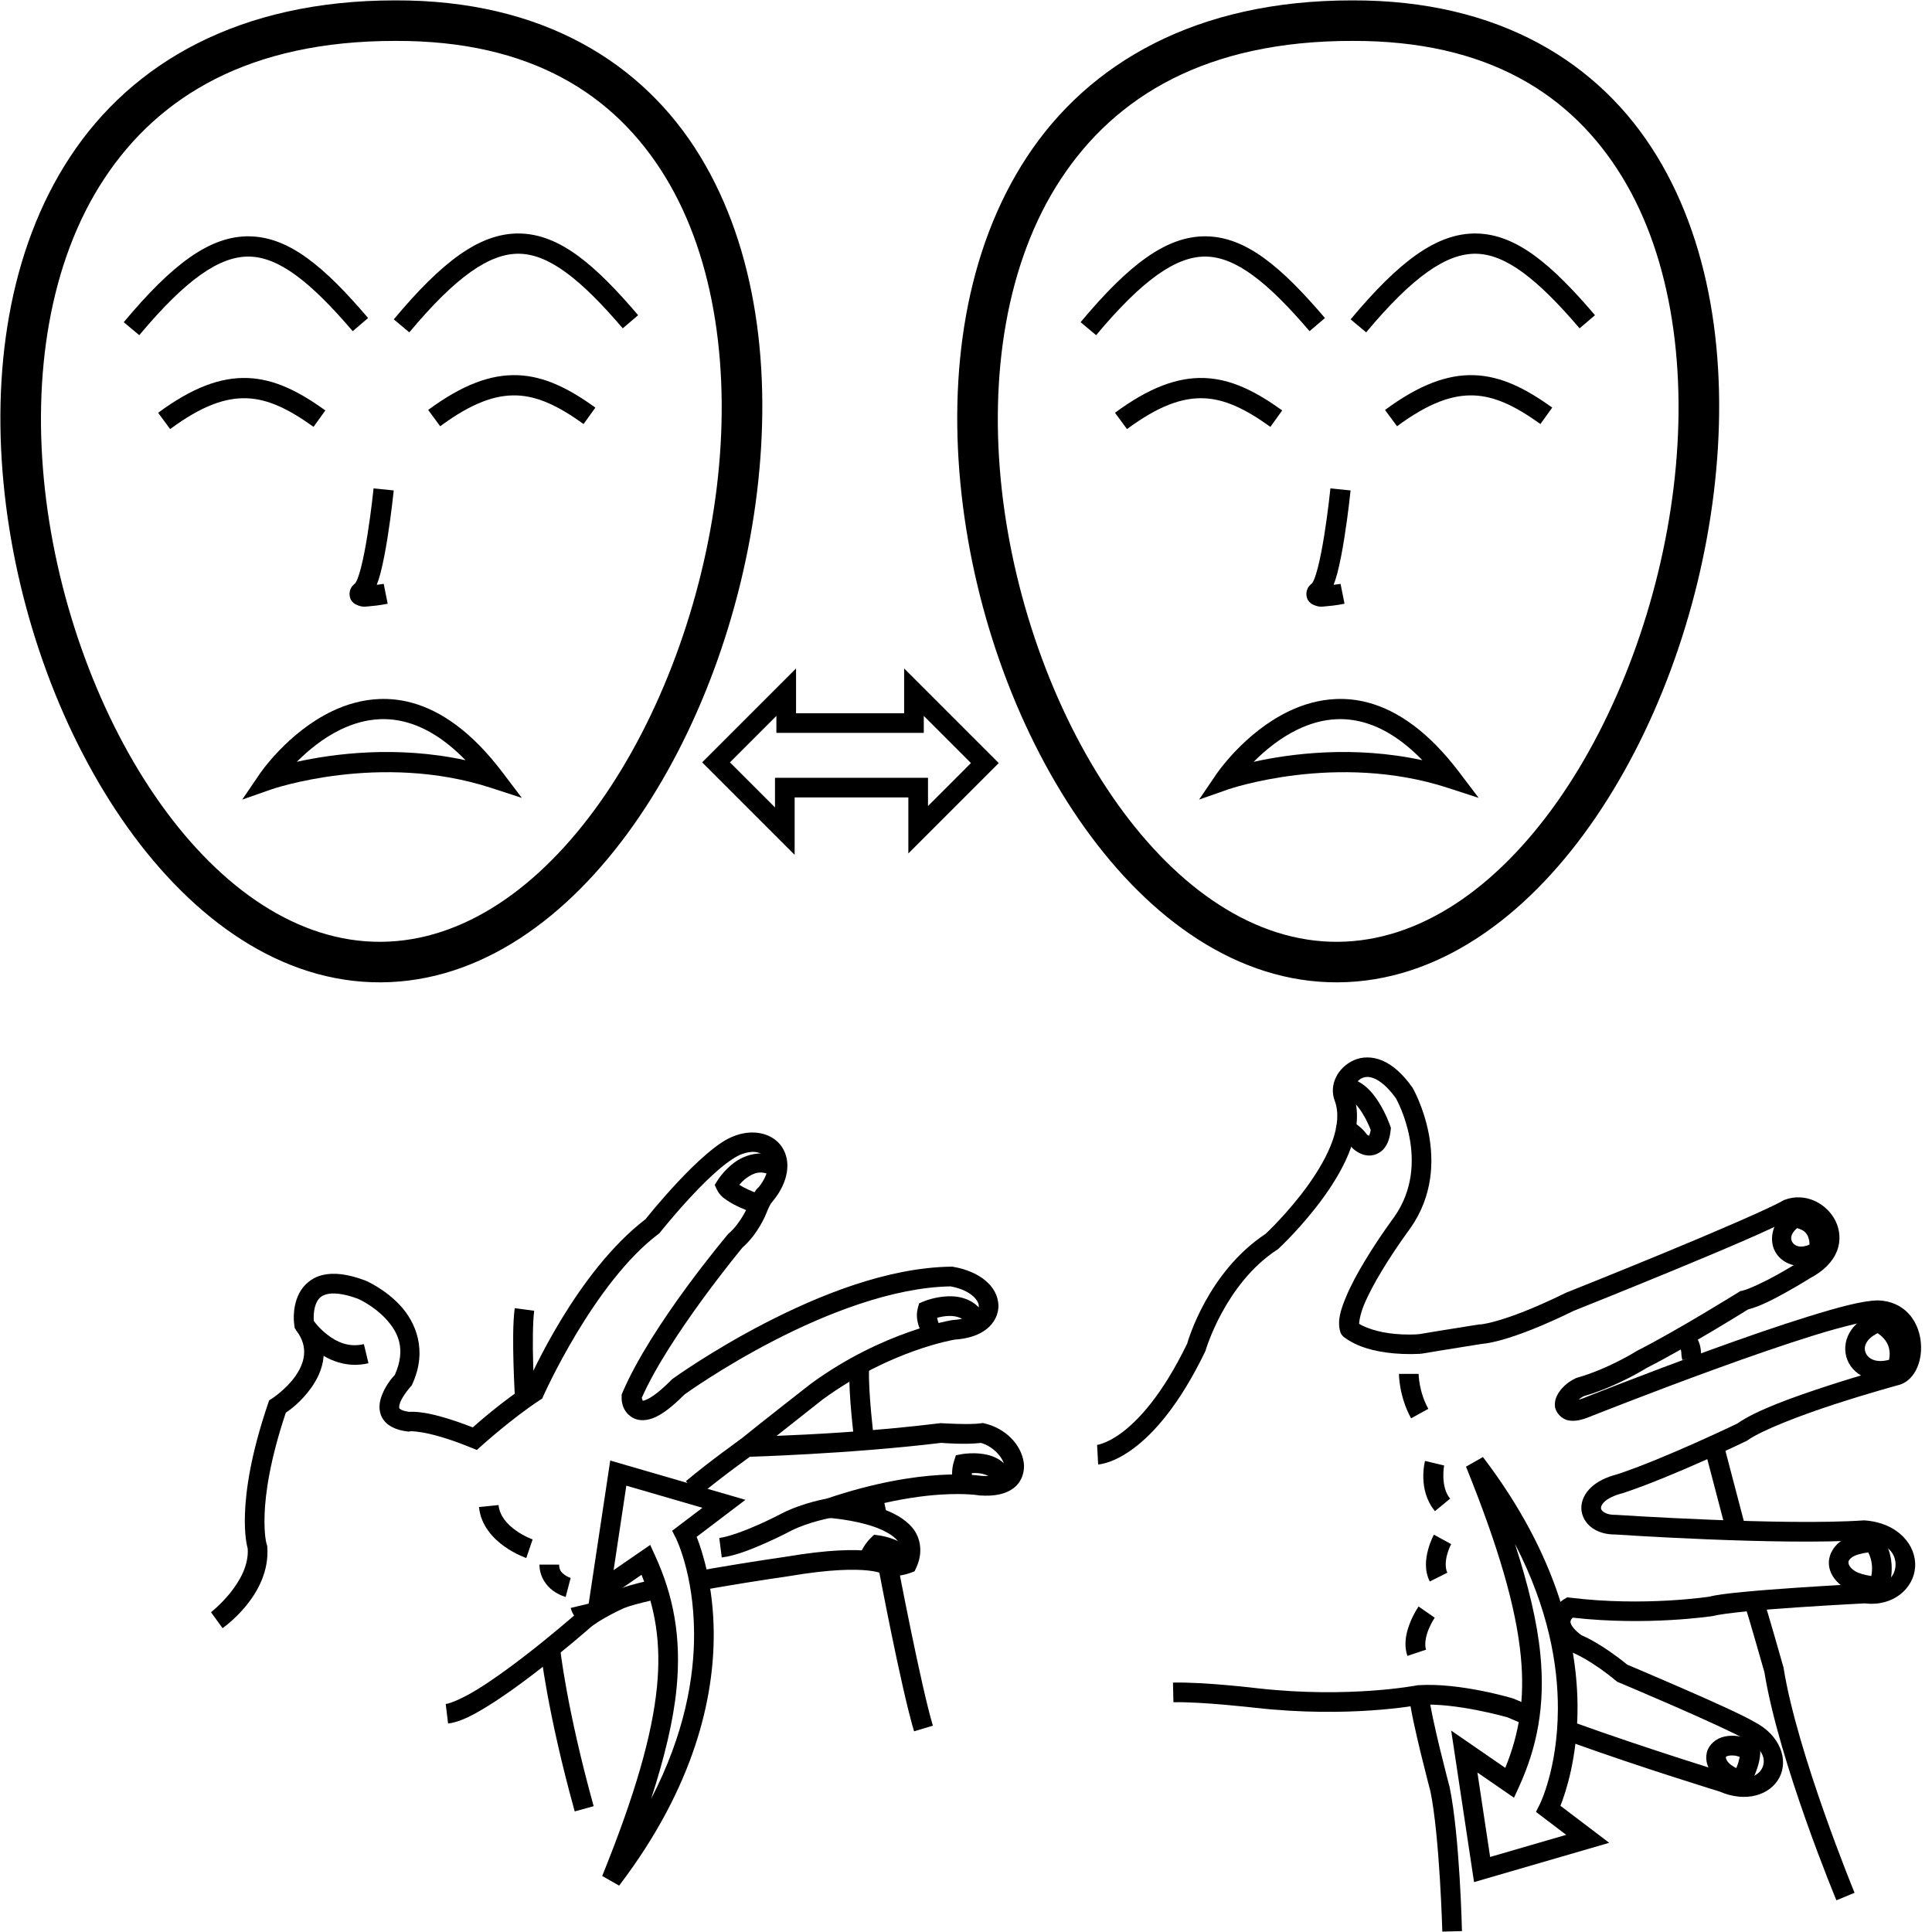 <?xml version="1.0" encoding="UTF-8" standalone="no"?>
<!-- Created with Inkscape (http://www.inkscape.org/) -->

<svg
   xmlns:dc="http://purl.org/dc/elements/1.1/"
   xmlns:cc="http://creativecommons.org/ns#"
   xmlns:rdf="http://www.w3.org/1999/02/22-rdf-syntax-ns#"
   xmlns:svg="http://www.w3.org/2000/svg"
   xmlns="http://www.w3.org/2000/svg"
   xmlns:sodipodi="http://sodipodi.sourceforge.net/DTD/sodipodi-0.dtd"
   xmlns:inkscape="http://www.inkscape.org/namespaces/inkscape"
   width="1000"
   height="1000"
   viewBox="0 0 1000 1000"
   version="1.1"
   id="svg24300"
   inkscape:version="0.92.4 (5da689c313, 2019-01-14)"
   sodipodi:docname="Treinar.svg">
  <defs
     id="defs24294" />
  <sodipodi:namedview
     id="base"
     pagecolor="#ffffff"
     bordercolor="#666666"
     borderopacity="1.0"
     inkscape:pageopacity="0.0"
     inkscape:pageshadow="2"
     inkscape:zoom="0.70710678"
     inkscape:cx="387.28499"
     inkscape:cy="755.32182"
     inkscape:document-units="px"
     inkscape:current-layer="layer1"
     showgrid="false"
     units="px"
     inkscape:window-width="681"
     inkscape:window-height="706"
     inkscape:window-x="-7"
     inkscape:window-y="0"
     inkscape:window-maximized="0" />
  <g
     inkscape:label="Camada 1"
     inkscape:groupmode="layer"
     id="layer1"
     transform="translate(0,-32.417)">
    <path
       style="color:#000000;font-style:normal;font-variant:normal;font-weight:normal;font-stretch:normal;font-size:medium;line-height:normal;font-family:sans-serif;font-variant-ligatures:normal;font-variant-position:normal;font-variant-caps:normal;font-variant-numeric:normal;font-variant-alternates:normal;font-feature-settings:normal;text-indent:0;text-align:start;text-decoration:none;text-decoration-line:none;text-decoration-style:solid;text-decoration-color:#000000;letter-spacing:normal;word-spacing:normal;text-transform:none;writing-mode:lr-tb;direction:ltr;text-orientation:mixed;dominant-baseline:auto;baseline-shift:baseline;text-anchor:start;white-space:normal;shape-padding:0;clip-rule:nonzero;display:inline;overflow:visible;visibility:visible;opacity:1;isolation:auto;mix-blend-mode:normal;color-interpolation:sRGB;color-interpolation-filters:linearRGB;solid-color:#000000;solid-opacity:1;vector-effect:none;fill:#000000;fill-opacity:1;fill-rule:nonzero;stroke:none;stroke-width:10.172;stroke-linecap:butt;stroke-linejoin:miter;stroke-miterlimit:4;stroke-dasharray:none;stroke-dashoffset:0;stroke-opacity:1;color-rendering:auto;image-rendering:auto;shape-rendering:auto;text-rendering:auto;enable-background:accumulate"
       d="m 388,618.637 c -2.35,0.139 -4.778,0.632 -7.205,1.49 -5.116,1.716 -10.008,5.315 -15.135,9.688 -5.141,4.385 -10.35,9.601 -15.057,14.635 -9.066,9.695 -15.959,18.359 -16.48,19.016 -35.796,27.377 -59.905,82.224 -61.553,86.033 -13.208,8.838 -24.84,19.041 -27.859,21.732 -11.06,-4.3 -19.37,-6.577 -24.748,-7.463 -4.32,-0.712 -6.76,-0.653 -8.086,-0.572 -4.124,-0.543 -5.001,-1.609 -5.148,-1.871 -0.149,-0.265 -0.284,-1.198 0.4,-3 1.369,-3.604 5.363,-8.135 5.363,-8.135 l 0.576,-0.611 0.35,-0.764 c 7.995,-17.417 1.775,-31.997 -6.283,-40.703 -8.058,-8.706 -17.912,-12.844 -17.912,-12.844 l -0.111,-0.049 -0.115,-0.043 c -9.195,-3.431 -16.355,-4.211 -22.17,-2.781 -5.814,1.43 -9.844,5.339 -11.934,9.391 -4.179,8.103 -2.502,16.893 -2.502,16.893 l 0.188,1.24 0.742,1.014 c 3.602,4.912 4.413,9.01 4.025,12.904 -0.388,3.895 -2.192,7.714 -4.633,11.109 -4.882,6.79 -11.885,11.322 -11.885,11.322 l -1.516,0.961 -0.578,1.699 c -8.872,26.095 -11.553,44.833 -11.957,57.215 -0.353,10.819 1.03,16.315 1.424,17.76 1.253,17.258 -18.982,33.008 -18.982,33.008 l 5.982,8.227 c 0,0 24.964,-17.122 23.145,-41.988 l -0.045,-0.635 -0.201,-0.604 c 0,0 -1.521,-4.187 -1.154,-15.438 0.359,-11.023 2.806,-28.375 10.984,-52.844 2.088,-1.41 7.797,-5.449 13.043,-12.746 3.146,-4.375 5.87,-9.771 6.494,-16.039 0.577,-5.8 -0.95,-12.227 -5.025,-18.422 -0.083,-1.088 -0.418,-6.276 1.49,-9.975 1.057,-2.05 2.325,-3.438 5.324,-4.176 2.979,-0.733 8.113,-0.545 16.037,2.389 0.129,0.057 8.101,3.579 14.377,10.359 6.246,6.747 10.732,15.427 4.699,29.041 -1.022,1.077 -4.589,4.963 -6.75,10.652 -1.242,3.271 -2.019,7.573 0.24,11.594 2.259,4.021 6.881,6.262 12.875,7.012 l 0.736,0.092 0.73,-0.121 c 0,0 1.106,-0.31 6.107,0.514 5.002,0.824 13.254,2.891 25.557,7.912 l 2.959,1.207 2.371,-2.143 c 0,0 15.832,-14.249 30.205,-23.666 l 1.27,-0.834 0.607,-1.393 c 0,0 26.019,-58.507 59.533,-83.764 l 0.521,-0.393 0.406,-0.512 c 0,0 7.213,-9.11 16.295,-18.822 4.541,-4.856 9.544,-9.848 14.229,-13.844 4.685,-3.996 9.218,-6.937 11.793,-7.795 l 0.049,-0.016 0.049,-0.018 c 6.603,-2.349 10.471,-0.576 12.189,2.127 1.7,2.674 1.99,7.839 -3.531,14.936 -0.491,0.445 -0.979,0.869 -1.414,1.463 -1.217,1.662 -2.514,4.095 -4.242,8.512 l 0.027,-0.066 c 0,0 -3.904,8.979 -9.846,14.029 l -0.328,0.277 -0.275,0.33 c 0,0 -39.726,46.958 -54.551,81.93 l -0.424,0.998 0.021,1.084 c 0,0 -0.768,7.172 5.732,10.9 3.25,1.864 7.658,1.615 11.955,-0.426 4.166,-1.979 8.885,-5.64 14.848,-11.623 0.187,-0.135 19.144,-13.843 46.045,-27.762 26.874,-13.905 61.49,-27.683 91.674,-28.186 10.559,1.971 14.439,7.242 14.582,9.994 0.073,1.396 -0.343,2.638 -2.266,4.129 -1.923,1.491 -5.523,2.956 -11.045,3.289 l -0.246,0.014 -0.242,0.039 c 0,0 -35.746,5.656 -73.045,32.885 l -0.066,0.047 -0.065,0.051 c 0,0 -26.458,20.655 -36.412,28.766 l -11.58,9.436 14.934,-0.408 c 0,0 52.792,-1.446 100.6,-7.25 0.776,0.069 12.169,1.011 20.605,0.043 6.505,1.808 11.485,7.877 12.027,11.539 0.278,1.878 0.046,2.674 -1.281,3.699 -1.327,1.025 -4.636,2.226 -10.758,1.791 l 0.516,0.064 c 0,0 -8.02,-1.365 -21.848,-0.521 -13.828,0.844 -33.814,3.837 -58.775,12.342 l 1.324,9.891 c 0,0 12.651,0.864 23.316,4.545 5.333,1.84 9.972,4.464 12.166,7.111 1.856,2.238 2.539,4.209 1.312,7.771 -0.304,0.078 -0.251,0.093 -0.613,0.168 -1.572,0.325 -3.481,0.38 -4.221,0.193 -0.62,-0.341 -0.735,-0.503 -1.67,-0.834 -1.946,-0.69 -4.786,-1.398 -8.904,-1.842 -8.218,-0.886 -21.555,-0.735 -43.223,2.928 l -0.045,0.008 c -0.042,0.006 -17.576,2.51 -37.264,5.889 -3.041,0.522 -6.117,1.056 -9.181,1.601 -2.679,0.477 -0.347,5.137 -0.347,5.137 l -22.495,4.373 c 0,0 1.255,-5.357 -2.568,-4.474 -6.635,1.533 -12.294,3.115 -16.191,4.724 l -0.023,0.01 -0.023,0.01 c 0,0 -13.206,5.277 -21.195,12.652 l 0.094,-0.084 c 0,0 -12.846,11.276 -27.9,22.793 -7.527,5.758 -15.603,11.567 -22.773,15.99 -7.171,4.423 -13.782,7.315 -16.529,7.645 L 231.926,924.5 c 6.334,-0.76 13.01,-4.369 20.658,-9.086 7.648,-4.717 15.925,-10.687 23.615,-16.57 15.381,-11.767 28.43,-23.229 28.43,-23.229 l 0.047,-0.041 0.047,-0.043 c 5.356,-4.944 18.184,-10.723 18.24,-10.748 2.874,-1.185 8.457,-2.676 15.414,-4.255 3.278,-0.744 -0.551,-5.393 -0.551,-5.393 l 22.495,-4.373 c 0,0 -1.748,5.62 1.13,5.089 3.391,-0.626 6.794,-1.231 10.119,-1.802 19.545,-3.354 37.025,-5.852 37.025,-5.852 l 0.066,-0.01 0.064,-0.012 c 21.115,-3.579 33.634,-3.61 40.564,-2.863 3.465,0.374 5.531,0.938 6.594,1.314 1.063,0.377 0.643,0.191 0.643,0.191 l 0.824,0.639 1.01,0.262 c 3.448,0.899 6.506,0.414 8.875,-0.076 2.369,-0.49 4.186,-1.172 4.186,-1.172 l 1.934,-0.725 0.881,-1.869 c 3.623,-7.686 2.315,-15.509 -1.928,-20.627 -4.243,-5.118 -10.435,-8.079 -16.682,-10.234 -1.4,-0.483 -2.778,-0.774 -4.184,-1.172 14.512,-3.625 26.624,-5.289 35.621,-5.838 12.964,-0.791 19.475,0.389 19.475,0.389 l 0.258,0.045 0.26,0.018 c 7.613,0.541 13.501,-0.645 17.697,-3.887 4.196,-3.241 5.814,-8.588 5.125,-13.238 -1.377,-9.3 -9.376,-17.541 -20.184,-20.139 l -0.963,-0.232 -0.98,0.148 c -5.815,0.872 -20.289,-0.043 -20.289,-0.043 l -0.504,-0.037 -0.502,0.06 c -35.804,4.373 -67.67,5.865 -84.484,6.527 10.61,-8.38 23.735,-18.752 23.83,-18.826 35.345,-25.791 68.602,-31.031 68.602,-31.031 l -0.486,0.053 c 6.996,-0.421 12.598,-2.247 16.668,-5.402 4.07,-3.156 6.439,-7.917 6.189,-12.697 -0.498,-9.562 -9.641,-17.199 -23.379,-19.596 l -0.463,-0.082 -0.469,0.006 c -33.265,0.38 -69.048,15.011 -96.779,29.359 -27.731,14.348 -47.463,28.643 -47.463,28.643 l -0.344,0.248 -0.297,0.301 c -5.754,5.842 -9.962,8.844 -12.477,10.039 -2.515,1.195 -2.694,0.696 -2.531,0.789 0.209,0.12 -0.149,-0.751 -0.402,-1.461 13.979,-31.849 52.357,-78.092 52.357,-78.092 l -0.604,0.607 c 8.589,-7.301 12.678,-17.941 12.678,-17.941 l 0.014,-0.031 0.012,-0.033 c 1.334,-3.409 2.106,-4.64 2.574,-5.371 l 0.037,-0.002 1.404,-1.775 c 7.458,-9.421 8.867,-19.717 4.283,-26.926 -3.438,-5.407 -9.824,-8.178 -16.926,-7.758 z"
       id="path24324"
       inkscape:connector-curvature="0"
       sodipodi:nodetypes="ccscccccccccccsccssccccsscccsccccccscsscsccscsccccccccccccccccccccccccccccccsscsccscccccccccccccccsccscccccsccscccccccccssccssccccccccsccccccccccccsccscccccccccccccccsscccsccccccccccccccscc" />
    <path
       style="color:#000000;font-style:normal;font-variant:normal;font-weight:normal;font-stretch:normal;font-size:medium;line-height:normal;font-family:sans-serif;font-variant-ligatures:normal;font-variant-position:normal;font-variant-caps:normal;font-variant-numeric:normal;font-variant-alternates:normal;font-feature-settings:normal;text-indent:0;text-align:start;text-decoration:none;text-decoration-line:none;text-decoration-style:solid;text-decoration-color:#000000;letter-spacing:normal;word-spacing:normal;text-transform:none;writing-mode:lr-tb;direction:ltr;text-orientation:mixed;dominant-baseline:auto;baseline-shift:baseline;text-anchor:start;white-space:normal;shape-padding:0;clip-rule:nonzero;display:inline;overflow:visible;visibility:visible;opacity:1;isolation:auto;mix-blend-mode:normal;color-interpolation:sRGB;color-interpolation-filters:linearRGB;solid-color:#000000;solid-opacity:1;vector-effect:none;fill:#000000;fill-opacity:1;fill-rule:nonzero;stroke:none;stroke-width:10.172;stroke-linecap:butt;stroke-linejoin:miter;stroke-miterlimit:4;stroke-dasharray:none;stroke-dashoffset:0;stroke-opacity:1;color-rendering:auto;image-rendering:auto;shape-rendering:auto;text-rendering:auto;enable-background:accumulate"
       d="m 161.686,715.154 -8.529,5.539 c 0,0 3.628,5.624 9.975,10.557 6.347,4.932 16.103,9.531 27.586,6.775 l -2.373,-9.893 c -7.783,1.868 -14.081,-1.113 -18.973,-4.914 -4.892,-3.801 -7.686,-8.064 -7.686,-8.064 z"
       id="path24326"
       inkscape:connector-curvature="0" />
    <path
       style="color:#000000;font-style:normal;font-variant:normal;font-weight:normal;font-stretch:normal;font-size:medium;line-height:normal;font-family:sans-serif;font-variant-ligatures:normal;font-variant-position:normal;font-variant-caps:normal;font-variant-numeric:normal;font-variant-alternates:normal;font-feature-settings:normal;text-indent:0;text-align:start;text-decoration:none;text-decoration-line:none;text-decoration-style:solid;text-decoration-color:#000000;letter-spacing:normal;word-spacing:normal;text-transform:none;writing-mode:lr-tb;direction:ltr;text-orientation:mixed;dominant-baseline:auto;baseline-shift:baseline;text-anchor:start;white-space:normal;shape-padding:0;clip-rule:nonzero;display:inline;overflow:visible;visibility:visible;opacity:1;isolation:auto;mix-blend-mode:normal;color-interpolation:sRGB;color-interpolation-filters:linearRGB;solid-color:#000000;solid-opacity:1;vector-effect:none;fill:#000000;fill-opacity:1;fill-rule:nonzero;stroke:none;stroke-width:10.172;stroke-linecap:butt;stroke-linejoin:miter;stroke-miterlimit:4;stroke-dasharray:none;stroke-dashoffset:0;stroke-opacity:1;color-rendering:auto;image-rendering:auto;shape-rendering:auto;text-rendering:auto;enable-background:accumulate"
       d="m 383.502,777.254 c 0,0 -15.635,11.059 -28.465,21.795 l 6.527,7.803 c 12.344,-10.329 27.816,-21.297 27.816,-21.297 z"
       id="path24328"
       inkscape:connector-curvature="0" />
    <path
       style="color:#000000;font-style:normal;font-variant:normal;font-weight:normal;font-stretch:normal;font-size:medium;line-height:normal;font-family:sans-serif;font-variant-ligatures:normal;font-variant-position:normal;font-variant-caps:normal;font-variant-numeric:normal;font-variant-alternates:normal;font-feature-settings:normal;text-indent:0;text-align:start;text-decoration:none;text-decoration-line:none;text-decoration-style:solid;text-decoration-color:#000000;letter-spacing:normal;word-spacing:normal;text-transform:none;writing-mode:lr-tb;direction:ltr;text-orientation:mixed;dominant-baseline:auto;baseline-shift:baseline;text-anchor:start;white-space:normal;shape-padding:0;clip-rule:nonzero;display:inline;overflow:visible;visibility:visible;opacity:1;isolation:auto;mix-blend-mode:normal;color-interpolation:sRGB;color-interpolation-filters:linearRGB;solid-color:#000000;solid-opacity:1;vector-effect:none;fill:#000000;fill-opacity:1;fill-rule:nonzero;stroke:none;stroke-width:10.172;stroke-linecap:butt;stroke-linejoin:miter;stroke-miterlimit:4;stroke-dasharray:none;stroke-dashoffset:0;stroke-opacity:1;color-rendering:auto;image-rendering:auto;shape-rendering:auto;text-rendering:auto;enable-background:accumulate"
       d="m 428.428,808 c 0,0 -12.62,2.117 -23.49,7.623 l -0.045,0.023 -0.045,0.023 c 0,0 -5.412,2.877 -12.301,5.945 -6.889,3.069 -15.442,6.246 -20.248,6.859 l 1.287,10.09 c 7.267,-0.928 15.86,-4.431 23.1,-7.656 7.24,-3.225 12.938,-6.256 12.938,-6.256 l -0.09,0.045 c 8.909,-4.512 20.656,-6.68 20.656,-6.68 z"
       id="path24330"
       inkscape:connector-curvature="0" />
    <path
       style="color:#000000;font-style:normal;font-variant:normal;font-weight:normal;font-stretch:normal;font-size:medium;line-height:normal;font-family:sans-serif;font-variant-ligatures:normal;font-variant-position:normal;font-variant-caps:normal;font-variant-numeric:normal;font-variant-alternates:normal;font-feature-settings:normal;text-indent:0;text-align:start;text-decoration:none;text-decoration-line:none;text-decoration-style:solid;text-decoration-color:#000000;letter-spacing:normal;word-spacing:normal;text-transform:none;writing-mode:lr-tb;direction:ltr;text-orientation:mixed;dominant-baseline:auto;baseline-shift:baseline;text-anchor:start;white-space:normal;shape-padding:0;clip-rule:nonzero;display:inline;overflow:visible;visibility:visible;opacity:1;isolation:auto;mix-blend-mode:normal;color-interpolation:sRGB;color-interpolation-filters:linearRGB;solid-color:#000000;solid-opacity:1;vector-effect:none;fill:#000000;fill-opacity:1;fill-rule:nonzero;stroke:none;stroke-width:10.172;stroke-linecap:butt;stroke-linejoin:miter;stroke-miterlimit:4;stroke-dasharray:none;stroke-dashoffset:0;stroke-opacity:1;color-rendering:auto;image-rendering:auto;shape-rendering:auto;text-rendering:auto;enable-background:accumulate"
       d="m 394.5,629.424 c -5.593,-0.115 -10.631,1.993 -14.193,4.566 -5.699,4.118 -8.904,9.412 -8.904,9.412 l -1.471,2.371 1.211,2.514 c 1.336,2.776 3.34,4.224 5.393,5.596 2.053,1.372 4.289,2.511 6.408,3.479 4.239,1.936 8.102,3.184 8.102,3.184 l 3.145,-9.674 c 0,0 -3.402,-1.112 -7.02,-2.764 -1.645,-0.751 -3.238,-1.617 -4.531,-2.439 1.012,-1.122 2.108,-2.338 3.625,-3.434 3.791,-2.739 7.664,-4.445 13.623,-1.01 l 5.08,-8.812 c -3.555,-2.049 -7.111,-2.919 -10.467,-2.988 z"
       id="path24332"
       inkscape:connector-curvature="0" />
    <path
       style="color:#000000;font-style:normal;font-variant:normal;font-weight:normal;font-stretch:normal;font-size:medium;line-height:normal;font-family:sans-serif;font-variant-ligatures:normal;font-variant-position:normal;font-variant-caps:normal;font-variant-numeric:normal;font-variant-alternates:normal;font-feature-settings:normal;text-indent:0;text-align:start;text-decoration:none;text-decoration-line:none;text-decoration-style:solid;text-decoration-color:#000000;letter-spacing:normal;word-spacing:normal;text-transform:none;writing-mode:lr-tb;direction:ltr;text-orientation:mixed;dominant-baseline:auto;baseline-shift:baseline;text-anchor:start;white-space:normal;shape-padding:0;clip-rule:nonzero;display:inline;overflow:visible;visibility:visible;opacity:1;isolation:auto;mix-blend-mode:normal;color-interpolation:sRGB;color-interpolation-filters:linearRGB;solid-color:#000000;solid-opacity:1;vector-effect:none;fill:#000000;fill-opacity:1;fill-rule:nonzero;stroke:none;stroke-width:10.172;stroke-linecap:butt;stroke-linejoin:miter;stroke-miterlimit:4;stroke-dasharray:none;stroke-dashoffset:0;stroke-opacity:1;color-rendering:auto;image-rendering:auto;shape-rendering:auto;text-rendering:auto;enable-background:accumulate"
       d="m 490.387,703.393 c -6.796,0.271 -12.355,2.658 -12.355,2.658 l -2.289,0.953 -0.658,2.389 c -1.239,4.492 0.024,8.412 1.18,11.303 1.156,2.891 2.562,5.016 2.562,5.016 l 8.498,-5.59 c 0,0 -0.866,-1.326 -1.617,-3.203 -0.321,-0.803 -0.511,-1.639 -0.658,-2.416 1.598,-0.42 3.595,-0.86 5.744,-0.945 2.301,-0.092 4.542,0.221 6.275,1.031 1.733,0.81 3.1,1.962 4.234,4.555 l 9.318,-4.078 c -2.045,-4.673 -5.515,-7.949 -9.248,-9.693 -3.733,-1.744 -7.588,-2.114 -10.986,-1.979 z"
       id="path24334"
       inkscape:connector-curvature="0" />
    <path
       style="color:#000000;font-style:normal;font-variant:normal;font-weight:normal;font-stretch:normal;font-size:medium;line-height:normal;font-family:sans-serif;font-variant-ligatures:normal;font-variant-position:normal;font-variant-caps:normal;font-variant-numeric:normal;font-variant-alternates:normal;font-feature-settings:normal;text-indent:0;text-align:start;text-decoration:none;text-decoration-line:none;text-decoration-style:solid;text-decoration-color:#000000;letter-spacing:normal;word-spacing:normal;text-transform:none;writing-mode:lr-tb;direction:ltr;text-orientation:mixed;dominant-baseline:auto;baseline-shift:baseline;text-anchor:start;white-space:normal;shape-padding:0;clip-rule:nonzero;display:inline;overflow:visible;visibility:visible;opacity:1;isolation:auto;mix-blend-mode:normal;color-interpolation:sRGB;color-interpolation-filters:linearRGB;solid-color:#000000;solid-opacity:1;vector-effect:none;fill:#000000;fill-opacity:1;fill-rule:nonzero;stroke:none;stroke-width:10.172;stroke-linecap:butt;stroke-linejoin:miter;stroke-miterlimit:4;stroke-dasharray:none;stroke-dashoffset:0;stroke-opacity:1;color-rendering:auto;image-rendering:auto;shape-rendering:auto;text-rendering:auto;enable-background:accumulate"
       d="m 504.688,784.629 c -3.965,-0.1 -6.914,0.473 -6.914,0.473 l -2.986,0.543 -0.939,2.887 c -2.402,7.377 0.023,14.008 0.023,14.008 l 9.627,-3.287 c 0,0 -0.541,-1.95 -0.475,-4.357 1.324,-0.043 2.778,-0.086 4.338,0.156 1.912,0.297 3.644,0.91 4.75,1.715 1.106,0.804 1.773,1.608 2.111,3.578 l 10.025,-1.723 c -0.753,-4.388 -3.203,-7.936 -6.154,-10.082 -2.951,-2.146 -6.221,-3.081 -9.174,-3.539 -1.476,-0.229 -2.911,-0.338 -4.232,-0.371 z"
       id="path24336"
       inkscape:connector-curvature="0" />
    <path
       style="color:#000000;font-style:normal;font-variant:normal;font-weight:normal;font-stretch:normal;font-size:medium;line-height:normal;font-family:sans-serif;font-variant-ligatures:normal;font-variant-position:normal;font-variant-caps:normal;font-variant-numeric:normal;font-variant-alternates:normal;font-feature-settings:normal;text-indent:0;text-align:start;text-decoration:none;text-decoration-line:none;text-decoration-style:solid;text-decoration-color:#000000;letter-spacing:normal;word-spacing:normal;text-transform:none;writing-mode:lr-tb;direction:ltr;text-orientation:mixed;dominant-baseline:auto;baseline-shift:baseline;text-anchor:start;white-space:normal;shape-padding:0;clip-rule:nonzero;display:inline;overflow:visible;visibility:visible;opacity:1;isolation:auto;mix-blend-mode:normal;color-interpolation:sRGB;color-interpolation-filters:linearRGB;solid-color:#000000;solid-opacity:1;vector-effect:none;fill:#000000;fill-opacity:1;fill-rule:nonzero;stroke:none;stroke-width:10.172;stroke-linecap:butt;stroke-linejoin:miter;stroke-miterlimit:4;stroke-dasharray:none;stroke-dashoffset:0;stroke-opacity:1;color-rendering:auto;image-rendering:auto;shape-rendering:auto;text-rendering:auto;enable-background:accumulate"
       d="m 452.424,826.803 -1.771,1.719 c -4.319,4.188 -6.025,9.707 -6.025,9.707 l 9.551,3.5 c 0,0 1.016,-2.017 2.17,-3.854 0.993,0.257 2.052,0.526 3.113,0.977 1.36,0.577 2.47,1.338 2.867,1.779 0.397,0.441 0.312,0.102 0.223,0.566 l 9.986,1.93 c 0.682,-3.532 -0.685,-7.116 -2.646,-9.297 -1.962,-2.181 -4.285,-3.421 -6.455,-4.342 -4.34,-1.842 -8.566,-2.357 -8.566,-2.357 z"
       id="path24338"
       inkscape:connector-curvature="0" />
    <path
       style="color:#000000;font-style:normal;font-variant:normal;font-weight:normal;font-stretch:normal;font-size:medium;line-height:normal;font-family:sans-serif;font-variant-ligatures:normal;font-variant-position:normal;font-variant-caps:normal;font-variant-numeric:normal;font-variant-alternates:normal;font-feature-settings:normal;text-indent:0;text-align:start;text-decoration:none;text-decoration-line:none;text-decoration-style:solid;text-decoration-color:#000000;letter-spacing:normal;word-spacing:normal;text-transform:none;writing-mode:lr-tb;direction:ltr;text-orientation:mixed;dominant-baseline:auto;baseline-shift:baseline;text-anchor:start;white-space:normal;shape-padding:0;clip-rule:nonzero;display:inline;overflow:visible;visibility:visible;opacity:1;isolation:auto;mix-blend-mode:normal;color-interpolation:sRGB;color-interpolation-filters:linearRGB;solid-color:#000000;solid-opacity:1;vector-effect:none;fill:#000000;fill-opacity:1;fill-rule:nonzero;stroke:none;stroke-width:10.172;stroke-linecap:butt;stroke-linejoin:miter;stroke-miterlimit:4;stroke-dasharray:none;stroke-dashoffset:0;stroke-opacity:1;color-rendering:auto;image-rendering:auto;shape-rendering:auto;text-rendering:auto;enable-background:accumulate"
       d="m 258.041,811.436 -10.121,1.012 c 0.975,9.75 7.506,16.412 13.229,20.469 5.723,4.057 11.25,5.928 11.25,5.928 l 3.291,-9.623 c 0,0 -4.234,-1.468 -8.658,-4.604 -4.424,-3.136 -8.424,-7.518 -8.99,-13.182 z"
       id="path24340"
       inkscape:connector-curvature="0" />
    <path
       style="color:#000000;font-style:normal;font-variant:normal;font-weight:normal;font-stretch:normal;font-size:medium;line-height:normal;font-family:sans-serif;font-variant-ligatures:normal;font-variant-position:normal;font-variant-caps:normal;font-variant-numeric:normal;font-variant-alternates:normal;font-feature-settings:normal;text-indent:0;text-align:start;text-decoration:none;text-decoration-line:none;text-decoration-style:solid;text-decoration-color:#000000;letter-spacing:normal;word-spacing:normal;text-transform:none;writing-mode:lr-tb;direction:ltr;text-orientation:mixed;dominant-baseline:auto;baseline-shift:baseline;text-anchor:start;white-space:normal;shape-padding:0;clip-rule:nonzero;display:inline;overflow:visible;visibility:visible;opacity:1;isolation:auto;mix-blend-mode:normal;color-interpolation:sRGB;color-interpolation-filters:linearRGB;solid-color:#000000;solid-opacity:1;vector-effect:none;fill:#000000;fill-opacity:1;fill-rule:nonzero;stroke:none;stroke-width:10.172;stroke-linecap:butt;stroke-linejoin:miter;stroke-miterlimit:4;stroke-dasharray:none;stroke-dashoffset:0;stroke-opacity:1;color-rendering:auto;image-rendering:auto;shape-rendering:auto;text-rendering:auto;enable-background:accumulate"
       d="m 279.232,842.252 c 0,6.413 3.673,11.055 6.951,13.471 3.278,2.416 6.602,3.266 6.602,3.266 l 2.59,-9.838 c 0,0 -1.556,-0.437 -3.158,-1.617 -1.602,-1.181 -2.812,-2.447 -2.812,-5.281 z"
       id="path24342"
       inkscape:connector-curvature="0" />
    <path
       style="color:#000000;font-style:normal;font-variant:normal;font-weight:normal;font-stretch:normal;font-size:medium;line-height:normal;font-family:sans-serif;font-variant-ligatures:normal;font-variant-position:normal;font-variant-caps:normal;font-variant-numeric:normal;font-variant-alternates:normal;font-feature-settings:normal;text-indent:0;text-align:start;text-decoration:none;text-decoration-line:none;text-decoration-style:solid;text-decoration-color:#000000;letter-spacing:normal;word-spacing:normal;text-transform:none;writing-mode:lr-tb;direction:ltr;text-orientation:mixed;dominant-baseline:auto;baseline-shift:baseline;text-anchor:start;white-space:normal;shape-padding:0;clip-rule:nonzero;display:inline;overflow:visible;visibility:visible;opacity:1;isolation:auto;mix-blend-mode:normal;color-interpolation:sRGB;color-interpolation-filters:linearRGB;solid-color:#000000;solid-opacity:1;vector-effect:none;fill:#000000;fill-opacity:1;fill-rule:nonzero;stroke:none;stroke-width:10.172;stroke-linecap:butt;stroke-linejoin:miter;stroke-miterlimit:4;stroke-dasharray:none;stroke-dashoffset:0;stroke-opacity:1;color-rendering:auto;image-rendering:auto;shape-rendering:auto;text-rendering:auto;enable-background:accumulate"
       d="m 305.291,862.328 -9.895,2.355 c 1.592,6.688 8.062,8.732 8.062,8.732 l 3.217,-9.65 c 0,0 -1.161,-0.497 -1.385,-1.438 z"
       id="path24344"
       inkscape:connector-curvature="0" />
    <path
       style="color:#000000;font-style:normal;font-variant:normal;font-weight:normal;font-stretch:normal;font-size:medium;line-height:normal;font-family:sans-serif;font-variant-ligatures:normal;font-variant-position:normal;font-variant-caps:normal;font-variant-numeric:normal;font-variant-alternates:normal;font-feature-settings:normal;text-indent:0;text-align:start;text-decoration:none;text-decoration-line:none;text-decoration-style:solid;text-decoration-color:#000000;letter-spacing:normal;word-spacing:normal;text-transform:none;writing-mode:lr-tb;direction:ltr;text-orientation:mixed;dominant-baseline:auto;baseline-shift:baseline;text-anchor:start;white-space:normal;shape-padding:0;clip-rule:nonzero;display:inline;overflow:visible;visibility:visible;opacity:1;isolation:auto;mix-blend-mode:normal;color-interpolation:sRGB;color-interpolation-filters:linearRGB;solid-color:#000000;solid-opacity:1;vector-effect:none;fill:#000000;fill-opacity:1;fill-rule:nonzero;stroke:none;stroke-width:10.172;stroke-linecap:butt;stroke-linejoin:miter;stroke-miterlimit:4;stroke-dasharray:none;stroke-dashoffset:0;stroke-opacity:1;color-rendering:auto;image-rendering:auto;shape-rendering:auto;text-rendering:auto;enable-background:accumulate"
       d="m 289.865,885.201 -10.115,1.062 c 0,0 3.378,32.014 17.723,83.74 l 9.803,-2.719 c -14.167,-51.086 -17.41,-82.084 -17.41,-82.084 z"
       id="path24346"
       inkscape:connector-curvature="0" />
    <path
       style="color:#000000;font-style:normal;font-variant:normal;font-weight:normal;font-stretch:normal;font-size:medium;line-height:normal;font-family:sans-serif;font-variant-ligatures:normal;font-variant-position:normal;font-variant-caps:normal;font-variant-numeric:normal;font-variant-alternates:normal;font-feature-settings:normal;text-indent:0;text-align:start;text-decoration:none;text-decoration-line:none;text-decoration-style:solid;text-decoration-color:#000000;letter-spacing:normal;word-spacing:normal;text-transform:none;writing-mode:lr-tb;direction:ltr;text-orientation:mixed;dominant-baseline:auto;baseline-shift:baseline;text-anchor:start;white-space:normal;shape-padding:0;clip-rule:nonzero;display:inline;overflow:visible;visibility:visible;opacity:1;isolation:auto;mix-blend-mode:normal;color-interpolation:sRGB;color-interpolation-filters:linearRGB;solid-color:#000000;solid-opacity:1;vector-effect:none;fill:#000000;fill-opacity:1;fill-rule:nonzero;stroke:none;stroke-width:10.172;stroke-linecap:butt;stroke-linejoin:miter;stroke-miterlimit:4;stroke-dasharray:none;stroke-dashoffset:0;stroke-opacity:1;color-rendering:auto;image-rendering:auto;shape-rendering:auto;text-rendering:auto;enable-background:accumulate"
       d="m 464.641,841.854 -9.994,1.889 c 0,0 11.647,62.054 18.471,84.799 l 9.742,-2.922 c -6.254,-20.848 -18.219,-83.766 -18.219,-83.766 z"
       id="path24348"
       inkscape:connector-curvature="0" />
    <path
       style="color:#000000;font-style:normal;font-variant:normal;font-weight:normal;font-stretch:normal;font-size:medium;line-height:normal;font-family:sans-serif;font-variant-ligatures:normal;font-variant-position:normal;font-variant-caps:normal;font-variant-numeric:normal;font-variant-alternates:normal;font-feature-settings:normal;text-indent:0;text-align:start;text-decoration:none;text-decoration-line:none;text-decoration-style:solid;text-decoration-color:#000000;letter-spacing:normal;word-spacing:normal;text-transform:none;writing-mode:lr-tb;direction:ltr;text-orientation:mixed;dominant-baseline:auto;baseline-shift:baseline;text-anchor:start;white-space:normal;shape-padding:0;clip-rule:nonzero;display:inline;overflow:visible;visibility:visible;opacity:1;isolation:auto;mix-blend-mode:normal;color-interpolation:sRGB;color-interpolation-filters:linearRGB;solid-color:#000000;solid-opacity:1;vector-effect:none;fill:#000000;fill-opacity:1;fill-rule:nonzero;stroke:none;stroke-width:10.172;stroke-linecap:butt;stroke-linejoin:miter;stroke-miterlimit:4;stroke-dasharray:none;stroke-dashoffset:0;stroke-opacity:1;color-rendering:auto;image-rendering:auto;shape-rendering:auto;text-rendering:auto;enable-background:accumulate"
       d="m 707.775,579.738 c -2.519,-0.004 -4.91,0.509 -7.014,1.449 -8.414,3.759 -13.027,12.846 -9.898,21.012 l -0.016,-0.041 c 2.219,5.941 1.579,13.067 -1.148,20.77 -2.727,7.702 -7.494,15.76 -12.672,22.969 -10.248,14.269 -21.748,24.957 -21.988,25.18 -29.801,19.718 -40.048,54.978 -40.561,56.795 -12.799,26.375 -25.044,39.491 -33.711,45.98 -4.345,3.254 -7.799,4.858 -10.051,5.656 -2.252,0.799 -2.859,0.768 -2.859,0.768 l 0.543,10.158 c 0,0 2.494,-0.196 5.715,-1.338 3.221,-1.142 7.612,-3.255 12.748,-7.102 10.273,-7.692 23.501,-22.271 36.873,-49.895 l 0.195,-0.402 0.121,-0.43 c 0,0 10.113,-34.533 37.061,-52.041 l 0.363,-0.236 0.316,-0.293 c 0,0 12.428,-11.456 23.496,-26.867 5.534,-7.705 10.783,-16.427 13.998,-25.508 3.215,-9.08 4.445,-18.74 1.09,-27.723 l -0.008,-0.019 -0.008,-0.019 c -0.538,-1.404 1.117,-6.552 4.551,-8.086 1.717,-0.767 3.68,-1.009 6.619,0.258 2.898,1.25 6.734,4.235 10.959,10.098 0.313,0.552 18.889,33.483 -0.842,61.484 l 0.082,-0.111 c 0,0 -7.898,10.574 -15.344,22.943 -3.723,6.184 -7.349,12.819 -9.881,19.029 -2.532,6.21 -4.451,11.862 -2.771,17.637 l 9.768,-2.842 c -0.278,-0.955 0.223,-5.563 2.422,-10.955 2.199,-5.392 5.614,-11.703 9.178,-17.623 7.127,-11.84 14.781,-22.107 14.781,-22.107 l 0.041,-0.055 0.039,-0.057 c 23.796,-33.77 1.25,-72.615 1.25,-72.615 l -0.123,-0.211 -0.141,-0.199 c -5.035,-7.065 -10.159,-11.5 -15.391,-13.756 -2.616,-1.128 -5.264,-1.65 -7.783,-1.654 z"
       id="path24895"
       inkscape:connector-curvature="0" />
    <path
       style="color:#000000;font-style:normal;font-variant:normal;font-weight:normal;font-stretch:normal;font-size:medium;line-height:normal;font-family:sans-serif;font-variant-ligatures:normal;font-variant-position:normal;font-variant-caps:normal;font-variant-numeric:normal;font-variant-alternates:normal;font-feature-settings:normal;text-indent:0;text-align:start;text-decoration:none;text-decoration-line:none;text-decoration-style:solid;text-decoration-color:#000000;letter-spacing:normal;word-spacing:normal;text-transform:none;writing-mode:lr-tb;direction:ltr;text-orientation:mixed;dominant-baseline:auto;baseline-shift:baseline;text-anchor:start;white-space:normal;shape-padding:0;clip-rule:nonzero;display:inline;overflow:visible;visibility:visible;opacity:1;isolation:auto;mix-blend-mode:normal;color-interpolation:sRGB;color-interpolation-filters:linearRGB;solid-color:#000000;solid-opacity:1;vector-effect:none;fill:#000000;fill-opacity:1;fill-rule:nonzero;stroke:none;stroke-width:10.172;stroke-linecap:butt;stroke-linejoin:miter;stroke-miterlimit:4;stroke-dasharray:none;stroke-dashoffset:0;stroke-opacity:1;color-rendering:auto;image-rendering:auto;shape-rendering:auto;text-rendering:auto;enable-background:accumulate"
       d="m 702.039,716.627 -8.305,5.186 c 0.262,0.95 0.854,1.653 1.463,2.344 0,0 3.506,3.035 9.904,5.379 6.399,2.344 16.683,4.308 30.271,3.613 l -1.104,-10.094 c -12.341,0.631 -20.595,-1.212 -25.67,-3.07 -5.074,-1.859 -6.561,-3.357 -6.561,-3.357 z"
       id="path24897"
       inkscape:connector-curvature="0"
       sodipodi:nodetypes="cccccccc" />
    <path
       style="color:#000000;font-style:normal;font-variant:normal;font-weight:normal;font-stretch:normal;font-size:medium;line-height:normal;font-family:sans-serif;font-variant-ligatures:normal;font-variant-position:normal;font-variant-caps:normal;font-variant-numeric:normal;font-variant-alternates:normal;font-feature-settings:normal;text-indent:0;text-align:start;text-decoration:none;text-decoration-line:none;text-decoration-style:solid;text-decoration-color:#000000;letter-spacing:normal;word-spacing:normal;text-transform:none;writing-mode:lr-tb;direction:ltr;text-orientation:mixed;dominant-baseline:auto;baseline-shift:baseline;text-anchor:start;white-space:normal;shape-padding:0;clip-rule:nonzero;display:inline;overflow:visible;visibility:visible;opacity:1;isolation:auto;mix-blend-mode:normal;color-interpolation:sRGB;color-interpolation-filters:linearRGB;solid-color:#000000;solid-opacity:1;vector-effect:none;fill:#000000;fill-opacity:1;fill-rule:nonzero;stroke:none;stroke-width:10.172;stroke-linecap:butt;stroke-linejoin:miter;stroke-miterlimit:4;stroke-dasharray:none;stroke-dashoffset:0;stroke-opacity:1;color-rendering:auto;image-rendering:auto;shape-rendering:auto;text-rendering:auto;enable-background:accumulate"
       d="m 931.707,652.176 c -2.615,-0.122 -5.31,0.268 -7.977,1.27 l -0.393,0.146 -0.361,0.209 c -7.333,4.234 -36.112,16.594 -62.188,27.354 -26.075,10.759 -50.049,20.303 -50.049,20.303 l -0.182,0.074 -0.178,0.086 c -16.888,8.286 -28.279,12.381 -35.305,14.391 -7.026,2.01 -9.111,1.93 -9.111,1.93 h -0.381 l -0.377,0.059 c -13.399,2.076 -31.52,5.121 -31.52,5.121 l 1.686,10.031 c 0,0 18.11,-3.042 31.393,-5.1 l -0.756,0.061 c 0,0 4.126,-0.108 11.865,-2.322 7.703,-2.204 19.571,-6.513 36.76,-14.932 0.126,-0.05 23.958,-9.538 50.035,-20.299 25.708,-10.608 52.698,-21.965 62.703,-27.6 5.235,-1.921 11.275,1.295 13.58,5.951 1.157,2.338 1.419,4.76 0.361,7.414 -1.058,2.654 -3.64,5.8 -9.242,8.717 l -0.188,0.098 -0.178,0.111 c 0,0 -5.442,3.432 -12.039,7.096 -6.597,3.664 -14.797,7.514 -17.994,8.168 l -0.896,0.184 -0.775,0.484 c 0,0 -32.1,19.989 -52.553,30.346 l -0.223,0.113 -0.211,0.135 c 0,0 -14.553,9.189 -30.703,13.748 l -0.424,0.121 -0.398,0.189 c -3.23,1.552 -5.82,3.642 -7.691,6.016 -1.872,2.374 -3.24,5.044 -2.969,8.387 0.271,3.342 3.551,6.744 6.941,7.371 3.389,0.627 6.8,-0.143 10.998,-1.846 0.04,-0.016 31.283,-12.448 65.725,-24.953 17.232,-6.256 35.257,-12.526 50.488,-17.242 15.15,-4.691 28.01,-7.747 32.936,-7.885 4.085,0.126 6.558,1.477 8.459,3.508 1.922,2.053 3.181,5.028 3.615,8.203 0.434,3.176 -0.009,6.486 -0.953,8.746 -0.944,2.26 -2.074,3.147 -2.979,3.354 l -0.104,0.023 -0.1,0.027 c 0,0 -15.668,4.257 -33.521,10.072 -17.853,5.815 -37.502,12.732 -47.572,19.934 l 0.744,-0.441 c 0,0 -38.08,18.365 -62.57,26.443 l 0.357,-0.104 c -5.911,1.48 -10.46,3.773 -13.709,6.791 -3.249,3.018 -5.184,6.942 -5.082,10.951 0.102,4.009 2.304,7.719 5.553,10.057 3.249,2.338 7.476,3.496 12.26,3.42 l -0.42,-0.012 c 0,0 85.156,5.774 128.752,2.891 13.298,1.063 16.827,7.806 16.465,13.332 -0.364,5.554 -4.549,10.989 -15.248,9.33 l -0.514,-0.078 -0.52,0.025 c 0,0 -16.902,0.841 -35.297,2.09 -9.198,0.624 -18.768,1.349 -26.832,2.127 -8.064,0.778 -14.287,1.477 -18.211,2.557 l 0.562,-0.121 c 0,0 -33.959,5.288 -72.094,0.592 l -1.742,-0.215 -1.504,0.904 c 0,0 -4.488,2.397 -6.318,7.77 -0.915,2.686 -0.928,6.243 0.598,9.598 1.526,3.355 4.324,6.496 8.643,9.656 l 0.551,0.402 0.637,0.244 c 0,0 8.953,3.348 22.639,14.645 l 0.578,0.477 0.689,0.291 c 0,0 13.582,5.702 28.611,12.262 15.029,6.559 31.904,14.239 36.895,17.182 l 0.127,0.074 0.133,0.068 c 9.883,5.074 10.503,11.108 8.521,14.961 -1.982,3.853 -7.716,7.181 -18.07,2.596 l -0.277,-0.123 -0.287,-0.088 c 0,0 -42.59,-13.136 -77.953,-25.933 -2.893,-1.047 -2.467,4.572 -2.467,4.572 l -23.73,-8.739 c 0,0 2.002,-5.069 -0.002,-5.908 -2.153,-0.931 -3.962,-1.689 -5.934,-2.517 0,0 -27.327,-8.34 -49.248,-6.9 l -0.324,0.021 -0.318,0.061 c 0,0 -34.935,6.832 -82.377,1.523 -0.058,-0.007 -27.546,-3.336 -43.9,-2.961 l 0.234,10.17 c 14.659,-0.336 42.502,2.895 42.502,2.895 l 0.018,0.002 0.016,0.002 c 47.971,5.368 83.506,-1.291 84.938,-1.564 18.453,-1.174 44.808,6.292 45.381,6.455 2.174,0.963 4.504,1.956 6.962,2.97 1.963,0.81 2.054,-4.249 2.054,-4.249 l 23.73,8.739 c 0,0 -1.384,4.88 0.972,5.729 35.501,12.797 76.458,25.355 76.458,25.355 l -0.564,-0.211 c 13.721,6.077 26.498,1.967 31.236,-7.246 4.722,-9.181 0.307,-21.78 -12.793,-28.58 -6.752,-3.962 -22.817,-11.112 -37.861,-17.678 -14.804,-6.461 -27.633,-11.849 -28.164,-12.072 -13.218,-10.767 -22.346,-14.685 -23.742,-15.258 -3.253,-2.414 -4.724,-4.375 -5.252,-5.535 -0.538,-1.182 -0.412,-1.561 -0.227,-2.105 0.168,-0.493 0.601,-1.001 1.002,-1.428 38.803,4.404 72.602,-0.855 72.602,-0.855 l 0.285,-0.043 0.277,-0.076 c 1.963,-0.54 8.59,-1.478 16.488,-2.24 7.898,-0.762 17.401,-1.483 26.543,-2.104 18.24,-1.238 34.955,-2.072 35.033,-2.076 14.65,1.789 25.284,-7.755 26.006,-18.775 0.737,-11.264 -8.762,-22.868 -26.037,-24.164 l -0.363,-0.027 -0.363,0.025 c -41.602,2.835 -127.922,-2.869 -127.922,-2.869 l -0.211,-0.014 -0.211,0.002 c -3.027,0.048 -5.064,-0.72 -6.156,-1.506 -1.092,-0.786 -1.309,-1.397 -1.326,-2.057 -0.017,-0.659 0.229,-1.75 1.836,-3.242 1.607,-1.492 4.587,-3.206 9.258,-4.375 l 0.182,-0.045 0.176,-0.059 c 25.841,-8.523 63.814,-26.945 63.814,-26.945 l 0.391,-0.189 0.354,-0.252 c 7.145,-5.11 27.227,-12.812 44.805,-18.537 17.577,-5.725 33.039,-9.93 33.039,-9.93 l -0.203,0.051 c 4.983,-1.137 8.323,-5.088 10.104,-9.35 1.78,-4.261 2.313,-9.154 1.645,-14.045 -0.669,-4.891 -2.593,-9.848 -6.266,-13.773 -3.673,-3.925 -9.184,-6.583 -15.768,-6.74 l -0.117,-0.004 -0.117,0.004 c -7.975,0.175 -20.33,3.551 -35.828,8.35 -15.498,4.799 -33.63,11.108 -50.951,17.396 -34.642,12.577 -66.041,25.076 -66.041,25.076 l -0.016,0.006 -0.016,0.006 c -0.795,0.323 -1.259,0.384 -1.893,0.566 0.75,-0.654 1.636,-1.296 2.754,-1.844 17.69,-5.148 32.666,-14.701 32.666,-14.701 l -0.434,0.248 c 20.995,-10.631 51.821,-29.853 52.771,-30.445 6.132,-1.514 13.293,-5.312 19.791,-8.92 6.879,-3.82 12.527,-7.385 12.527,-7.385 l -0.365,0.209 c 7.163,-3.729 11.839,-8.569 13.992,-13.973 2.153,-5.404 1.577,-11.109 -0.693,-15.693 -3.405,-6.877 -10.518,-11.852 -18.361,-12.219 z"
       id="path24899"
       inkscape:connector-curvature="0"
       sodipodi:nodetypes="ccccscccscccccccscsccccccscccccccccccscssccsccccscccccsscccscccsscccccccccccccscccscccccccccccccccccccccccccccsccccccccsscsccccccccsccccccsccscscccssccccccccscccscc" />
    <path
       style="color:#000000;font-style:normal;font-variant:normal;font-weight:normal;font-stretch:normal;font-size:medium;line-height:normal;font-family:sans-serif;font-variant-ligatures:normal;font-variant-position:normal;font-variant-caps:normal;font-variant-numeric:normal;font-variant-alternates:normal;font-feature-settings:normal;text-indent:0;text-align:start;text-decoration:none;text-decoration-line:none;text-decoration-style:solid;text-decoration-color:#000000;letter-spacing:normal;word-spacing:normal;text-transform:none;writing-mode:lr-tb;direction:ltr;text-orientation:mixed;dominant-baseline:auto;baseline-shift:baseline;text-anchor:start;white-space:normal;shape-padding:0;clip-rule:nonzero;display:inline;overflow:visible;visibility:visible;opacity:1;isolation:auto;mix-blend-mode:normal;color-interpolation:sRGB;color-interpolation-filters:linearRGB;solid-color:#000000;solid-opacity:1;vector-effect:none;fill:#000000;fill-opacity:1;fill-rule:nonzero;stroke:none;stroke-width:10.172;stroke-linecap:butt;stroke-linejoin:miter;stroke-miterlimit:4;stroke-dasharray:none;stroke-dashoffset:0;stroke-opacity:1;color-rendering:auto;image-rendering:auto;shape-rendering:auto;text-rendering:auto;enable-background:accumulate"
       d="m 456.781,805.756 -9.955,2.096 2.057,9.762 9.953,-2.096 z"
       id="path24912"
       inkscape:connector-curvature="0" />
    <path
       style="color:#000000;font-style:normal;font-variant:normal;font-weight:normal;font-stretch:normal;font-size:medium;line-height:normal;font-family:sans-serif;font-variant-ligatures:normal;font-variant-position:normal;font-variant-caps:normal;font-variant-numeric:normal;font-variant-alternates:normal;font-feature-settings:normal;text-indent:0;text-align:start;text-decoration:none;text-decoration-line:none;text-decoration-style:solid;text-decoration-color:#000000;letter-spacing:normal;word-spacing:normal;text-transform:none;writing-mode:lr-tb;direction:ltr;text-orientation:mixed;dominant-baseline:auto;baseline-shift:baseline;text-anchor:start;white-space:normal;shape-padding:0;clip-rule:nonzero;display:inline;overflow:visible;visibility:visible;opacity:1;isolation:auto;mix-blend-mode:normal;color-interpolation:sRGB;color-interpolation-filters:linearRGB;solid-color:#000000;solid-opacity:1;vector-effect:none;fill:#000000;fill-opacity:1;fill-rule:nonzero;stroke:none;stroke-width:10.172;stroke-linecap:butt;stroke-linejoin:miter;stroke-miterlimit:4;stroke-dasharray:none;stroke-dashoffset:0;stroke-opacity:1;color-rendering:auto;image-rendering:auto;shape-rendering:auto;text-rendering:auto;enable-background:accumulate"
       d="m 439.654,740.768 c -0.559,13.412 2.479,36.867 2.479,36.867 l 10.094,-1.26 c 0,0 -2.877,-23.936 -2.408,-35.184 z"
       id="path24916"
       inkscape:connector-curvature="0" />
    <path
       style="color:#000000;font-style:normal;font-variant:normal;font-weight:normal;font-stretch:normal;font-size:medium;line-height:normal;font-family:sans-serif;font-variant-ligatures:normal;font-variant-position:normal;font-variant-caps:normal;font-variant-numeric:normal;font-variant-alternates:normal;font-feature-settings:normal;text-indent:0;text-align:start;text-decoration:none;text-decoration-line:none;text-decoration-style:solid;text-decoration-color:#000000;letter-spacing:normal;word-spacing:normal;text-transform:none;writing-mode:lr-tb;direction:ltr;text-orientation:mixed;dominant-baseline:auto;baseline-shift:baseline;text-anchor:start;white-space:normal;shape-padding:0;clip-rule:nonzero;display:inline;overflow:visible;visibility:visible;opacity:1;isolation:auto;mix-blend-mode:normal;color-interpolation:sRGB;color-interpolation-filters:linearRGB;solid-color:#000000;solid-opacity:1;vector-effect:none;fill:#000000;fill-opacity:1;fill-rule:nonzero;stroke:none;stroke-width:10.172;stroke-linecap:butt;stroke-linejoin:miter;stroke-miterlimit:4;stroke-dasharray:none;stroke-dashoffset:0;stroke-opacity:1;color-rendering:auto;image-rendering:auto;shape-rendering:auto;text-rendering:auto;enable-background:accumulate"
       d="m 266.422,709.529 c -1.01,7.573 -0.908,18.973 -0.633,28.809 0.275,9.836 0.779,17.951 0.779,17.951 l 10.152,-0.631 c 0,0 -0.494,-7.959 -0.764,-17.604 -0.27,-9.645 -0.26,-21.132 0.547,-27.182 z"
       id="path24918"
       inkscape:connector-curvature="0" />
    <path
       style="color:#000000;font-style:normal;font-variant:normal;font-weight:normal;font-stretch:normal;font-size:medium;line-height:normal;font-family:sans-serif;font-variant-ligatures:normal;font-variant-position:normal;font-variant-caps:normal;font-variant-numeric:normal;font-variant-alternates:normal;font-feature-settings:normal;text-indent:0;text-align:start;text-decoration:none;text-decoration-line:none;text-decoration-style:solid;text-decoration-color:#000000;letter-spacing:normal;word-spacing:normal;text-transform:none;writing-mode:lr-tb;direction:ltr;text-orientation:mixed;dominant-baseline:auto;baseline-shift:baseline;text-anchor:start;white-space:normal;shape-padding:0;clip-rule:nonzero;display:inline;overflow:visible;visibility:visible;opacity:1;isolation:auto;mix-blend-mode:normal;color-interpolation:sRGB;color-interpolation-filters:linearRGB;solid-color:#000000;solid-opacity:1;vector-effect:none;fill:#000000;fill-opacity:1;fill-rule:nonzero;stroke:none;stroke-width:10.172;stroke-linecap:butt;stroke-linejoin:miter;stroke-miterlimit:4;stroke-dasharray:none;stroke-dashoffset:0;stroke-opacity:1;color-rendering:auto;image-rendering:auto;shape-rendering:auto;text-rendering:auto;enable-background:accumulate"
       d="m 912.83,860.215 -9.668,3.162 c 2.014,6.157 10.031,34.333 10.084,34.518 7.63,46.956 37.275,118.119 37.275,118.119 l 9.398,-3.893 c 0,0 -29.631,-71.968 -36.727,-116.307 l -0.047,-0.297 -0.082,-0.289 c 0,0 -7.869,-27.783 -10.234,-35.014 z"
       id="path24920"
       inkscape:connector-curvature="0" />
    <path
       style="color:#000000;font-style:normal;font-variant:normal;font-weight:normal;font-stretch:normal;font-size:medium;line-height:normal;font-family:sans-serif;font-variant-ligatures:normal;font-variant-position:normal;font-variant-caps:normal;font-variant-numeric:normal;font-variant-alternates:normal;font-feature-settings:normal;text-indent:0;text-align:start;text-decoration:none;text-decoration-line:none;text-decoration-style:solid;text-decoration-color:#000000;letter-spacing:normal;word-spacing:normal;text-transform:none;writing-mode:lr-tb;direction:ltr;text-orientation:mixed;dominant-baseline:auto;baseline-shift:baseline;text-anchor:start;white-space:normal;shape-padding:0;clip-rule:nonzero;display:inline;overflow:visible;visibility:visible;opacity:1;isolation:auto;mix-blend-mode:normal;color-interpolation:sRGB;color-interpolation-filters:linearRGB;solid-color:#000000;solid-opacity:1;vector-effect:none;fill:#000000;fill-opacity:1;fill-rule:nonzero;stroke:none;stroke-width:10.172;stroke-linecap:butt;stroke-linejoin:miter;stroke-miterlimit:4;stroke-dasharray:none;stroke-dashoffset:0;stroke-opacity:1;color-rendering:auto;image-rendering:auto;shape-rendering:auto;text-rendering:auto;enable-background:accumulate"
       d="m 739.439,909.203 -10.113,1.09 c 0.764,7.096 3.528,19.142 6.119,29.826 2.561,10.558 4.895,19.323 4.951,19.533 4.808,23.555 6.143,72.559 6.143,72.559 l 10.168,-0.25 c 0,0 -1.075,-48.598 -6.355,-74.404 l -0.029,-0.146 -0.039,-0.143 c 0,0 -2.392,-8.989 -4.953,-19.547 -2.561,-10.558 -5.289,-22.927 -5.891,-28.518 z"
       id="path24924"
       inkscape:connector-curvature="0" />
    <path
       style="color:#000000;font-style:normal;font-variant:normal;font-weight:normal;font-stretch:normal;font-size:medium;line-height:normal;font-family:sans-serif;font-variant-ligatures:normal;font-variant-position:normal;font-variant-caps:normal;font-variant-numeric:normal;font-variant-alternates:normal;font-feature-settings:normal;text-indent:0;text-align:start;text-decoration:none;text-decoration-line:none;text-decoration-style:solid;text-decoration-color:#000000;letter-spacing:normal;word-spacing:normal;text-transform:none;writing-mode:lr-tb;direction:ltr;text-orientation:mixed;dominant-baseline:auto;baseline-shift:baseline;text-anchor:start;white-space:normal;shape-padding:0;clip-rule:nonzero;display:inline;overflow:visible;visibility:visible;opacity:1;isolation:auto;mix-blend-mode:normal;color-interpolation:sRGB;color-interpolation-filters:linearRGB;solid-color:#000000;solid-opacity:1;vector-effect:none;fill:#000000;fill-opacity:1;fill-rule:nonzero;stroke:none;stroke-width:10.172;stroke-linecap:butt;stroke-linejoin:miter;stroke-miterlimit:4;stroke-dasharray:none;stroke-dashoffset:0;stroke-opacity:1;color-rendering:auto;image-rendering:auto;shape-rendering:auto;text-rendering:auto;enable-background:accumulate"
       d="m 896.043,930.844 c -1.178,0.03 -2.312,0.161 -3.402,0.396 -4.362,0.941 -8.132,4.086 -9.172,8.217 -1.04,4.131 0.461,8.375 3.318,11.742 2.857,3.367 7.145,6.093 12.781,7.883 l 3.898,1.238 2.047,-3.543 c 0,0 1.492,-2.585 2.9,-6.09 1.408,-3.505 2.926,-7.992 2.672,-12.893 l -0.17,-3.254 -3.025,-1.207 c -4.379,-1.747 -8.314,-2.58 -11.848,-2.49 z m 2.295,10.332 c 0.584,0.08 1.469,0.437 2.154,0.6 -0.359,1.708 -0.869,3.508 -1.518,5.121 -0.164,0.408 -0.168,0.324 -0.328,0.693 -1.828,-0.995 -3.303,-2.028 -4.104,-2.971 -1.312,-1.546 -1.254,-2.51 -1.211,-2.68 0.043,-0.169 -0.118,-0.416 1.455,-0.756 0.787,-0.17 1.982,-0.223 3.551,-0.008 z"
       id="path24926"
       inkscape:connector-curvature="0" />
    <path
       style="color:#000000;font-style:normal;font-variant:normal;font-weight:normal;font-stretch:normal;font-size:medium;line-height:normal;font-family:sans-serif;font-variant-ligatures:normal;font-variant-position:normal;font-variant-caps:normal;font-variant-numeric:normal;font-variant-alternates:normal;font-feature-settings:normal;text-indent:0;text-align:start;text-decoration:none;text-decoration-line:none;text-decoration-style:solid;text-decoration-color:#000000;letter-spacing:normal;word-spacing:normal;text-transform:none;writing-mode:lr-tb;direction:ltr;text-orientation:mixed;dominant-baseline:auto;baseline-shift:baseline;text-anchor:start;white-space:normal;shape-padding:0;clip-rule:nonzero;display:inline;overflow:visible;visibility:visible;opacity:1;isolation:auto;mix-blend-mode:normal;color-interpolation:sRGB;color-interpolation-filters:linearRGB;solid-color:#000000;solid-opacity:1;vector-effect:none;fill:#000000;fill-opacity:1;fill-rule:nonzero;stroke:none;stroke-width:10.172;stroke-linecap:butt;stroke-linejoin:miter;stroke-miterlimit:4;stroke-dasharray:none;stroke-dashoffset:0;stroke-opacity:1;color-rendering:auto;image-rendering:auto;shape-rendering:auto;text-rendering:auto;enable-background:accumulate"
       d="m 972.123,825.25 -2.676,0.1 c -7.199,0.264 -12.845,1.931 -16.932,4.971 -4.087,3.039 -6.43,7.897 -5.801,12.6 0.629,4.702 3.782,8.701 8.221,11.426 4.439,2.725 10.286,4.333 17.373,4.48 l 3.461,0.072 1.336,-3.193 c 0,0 6.379,-15.146 -3.387,-28.305 z m -5.115,10.684 c 2.379,4.652 2.158,9.139 1.582,12.211 -3.515,-0.506 -6.49,-1.338 -8.332,-2.469 -2.52,-1.547 -3.335,-3.165 -3.461,-4.105 -0.126,-0.94 -0.01,-1.75 1.789,-3.088 1.443,-1.073 4.455,-2.036 8.422,-2.549 z"
       id="path24928"
       inkscape:connector-curvature="0" />
    <path
       style="color:#000000;font-style:normal;font-variant:normal;font-weight:normal;font-stretch:normal;font-size:medium;line-height:normal;font-family:sans-serif;font-variant-ligatures:normal;font-variant-position:normal;font-variant-caps:normal;font-variant-numeric:normal;font-variant-alternates:normal;font-feature-settings:normal;text-indent:0;text-align:start;text-decoration:none;text-decoration-line:none;text-decoration-style:solid;text-decoration-color:#000000;letter-spacing:normal;word-spacing:normal;text-transform:none;writing-mode:lr-tb;direction:ltr;text-orientation:mixed;dominant-baseline:auto;baseline-shift:baseline;text-anchor:start;white-space:normal;shape-padding:0;clip-rule:nonzero;display:inline;overflow:visible;visibility:visible;opacity:1;isolation:auto;mix-blend-mode:normal;color-interpolation:sRGB;color-interpolation-filters:linearRGB;solid-color:#000000;solid-opacity:1;vector-effect:none;fill:#000000;fill-opacity:1;fill-rule:nonzero;stroke:none;stroke-width:10.172;stroke-linecap:butt;stroke-linejoin:miter;stroke-miterlimit:4;stroke-dasharray:none;stroke-dashoffset:0;stroke-opacity:1;color-rendering:auto;image-rendering:auto;shape-rendering:auto;text-rendering:auto;enable-background:accumulate"
       d="m 972.949,711.098 -2.191,0.785 c -6.394,2.29 -11.009,5.981 -13.529,10.484 -2.52,4.504 -2.774,9.733 -0.971,14.117 3.606,8.768 15.017,13.452 27.451,8.715 l 2.006,-0.764 0.852,-1.969 c 0,0 2.11,-4.805 1.631,-10.949 -0.479,-6.144 -3.997,-14.066 -13.223,-19.275 z m -1.047,11.363 c 4.734,3.328 5.914,6.762 6.154,9.848 0.123,1.578 -0.072,2.877 -0.279,3.936 -7.131,1.89 -10.938,-0.776 -12.111,-3.629 -0.652,-1.585 -0.656,-3.323 0.439,-5.281 0.891,-1.592 2.698,-3.369 5.797,-4.873 z"
       id="path24930"
       inkscape:connector-curvature="0" />
    <path
       style="color:#000000;font-style:normal;font-variant:normal;font-weight:normal;font-stretch:normal;font-size:medium;line-height:normal;font-family:sans-serif;font-variant-ligatures:normal;font-variant-position:normal;font-variant-caps:normal;font-variant-numeric:normal;font-variant-alternates:normal;font-feature-settings:normal;text-indent:0;text-align:start;text-decoration:none;text-decoration-line:none;text-decoration-style:solid;text-decoration-color:#000000;letter-spacing:normal;word-spacing:normal;text-transform:none;writing-mode:lr-tb;direction:ltr;text-orientation:mixed;dominant-baseline:auto;baseline-shift:baseline;text-anchor:start;white-space:normal;shape-padding:0;clip-rule:nonzero;display:inline;overflow:visible;visibility:visible;opacity:1;isolation:auto;mix-blend-mode:normal;color-interpolation:sRGB;color-interpolation-filters:linearRGB;solid-color:#000000;solid-opacity:1;vector-effect:none;fill:#000000;fill-opacity:1;fill-rule:nonzero;stroke:none;stroke-width:10.172;stroke-linecap:butt;stroke-linejoin:miter;stroke-miterlimit:4;stroke-dasharray:none;stroke-dashoffset:0;stroke-opacity:1;color-rendering:auto;image-rendering:auto;shape-rendering:auto;text-rendering:auto;enable-background:accumulate"
       d="m 927.492,657.238 -1.648,1.16 c -8.953,6.304 -10.928,16.76 -6.082,23.348 4.846,6.588 15.195,8.272 24.531,2.412 l 1.879,-1.18 0.414,-2.182 c 0,0 0.999,-4.84 -0.668,-10.256 -1.667,-5.416 -6.972,-11.677 -16.432,-13.02 z m 2.646,10.863 c 4.22,1.098 5.347,3.125 6.057,5.432 0.342,1.112 0.391,2.144 0.422,3.068 -4.632,2.054 -7.465,0.743 -8.66,-0.883 -1.22,-1.658 -1.609,-4.255 2.182,-7.617 z"
       id="path24932"
       inkscape:connector-curvature="0" />
    <path
       style="color:#000000;font-style:normal;font-variant:normal;font-weight:normal;font-stretch:normal;font-size:medium;line-height:normal;font-family:sans-serif;font-variant-ligatures:normal;font-variant-position:normal;font-variant-caps:normal;font-variant-numeric:normal;font-variant-alternates:normal;font-feature-settings:normal;text-indent:0;text-align:start;text-decoration:none;text-decoration-line:none;text-decoration-style:solid;text-decoration-color:#000000;letter-spacing:normal;word-spacing:normal;text-transform:none;writing-mode:lr-tb;direction:ltr;text-orientation:mixed;dominant-baseline:auto;baseline-shift:baseline;text-anchor:start;white-space:normal;shape-padding:0;clip-rule:nonzero;display:inline;overflow:visible;visibility:visible;opacity:1;isolation:auto;mix-blend-mode:normal;color-interpolation:sRGB;color-interpolation-filters:linearRGB;solid-color:#000000;solid-opacity:1;vector-effect:none;fill:#000000;fill-opacity:1;fill-rule:nonzero;stroke:none;stroke-width:10.172;stroke-linecap:butt;stroke-linejoin:miter;stroke-miterlimit:4;stroke-dasharray:none;stroke-dashoffset:0;stroke-opacity:1;color-rendering:auto;image-rendering:auto;shape-rendering:auto;text-rendering:auto;enable-background:accumulate"
       d="M 695.141,590.471 695.75,600.625 c 1.332,-0.08 2.703,0.432 4.422,1.859 1.719,1.427 3.516,3.703 5.012,6.111 2.443,3.934 3.78,7.353 4.293,8.719 -0.299,1.67 -0.676,2.669 -0.867,2.949 -0.151,-0.039 -0.379,-0.079 -0.699,-0.281 -0.416,-0.263 -0.692,-0.894 -0.291,-0.045 l -0.213,-0.449 -0.295,-0.4 c -1.636,-2.215 -3.572,-3.697 -5.109,-4.838 -0.768,-0.57 -1.444,-1.034 -1.859,-1.322 -0.208,-0.144 -0.367,-0.259 -0.332,-0.232 0.018,0.013 0.059,0.021 0.357,0.312 0.149,0.146 0.371,0.274 0.83,1.074 0.23,0.4 0.605,1.005 0.666,2.275 0.015,0.318 -0.061,1.061 -0.06,1.061 10e-5,-6.4e-4 -0.352,1.2 -0.352,1.199 4.9e-4,-0.001 -1.528,1.981 -1.527,1.98 l -6.277,-8.002 c -0.001,8.2e-4 -1.531,1.985 -1.531,1.986 -2.5e-4,5.6e-4 -0.351,1.201 -0.352,1.201 -10e-5,6.4e-4 -0.076,0.747 -0.06,1.066 0.062,1.276 0.438,1.887 0.672,2.295 0.468,0.816 0.708,0.967 0.883,1.139 0.351,0.343 0.476,0.418 0.607,0.518 0.263,0.199 0.45,0.325 0.676,0.482 0.452,0.314 1.003,0.694 1.6,1.137 1.193,0.885 2.54,2.106 2.988,2.713 l -0.508,-0.852 c 1.04,2.202 2.374,3.239 4.059,4.303 1.685,1.064 3.782,1.946 6.381,1.936 2.598,-0.011 5.675,-1.324 7.613,-3.742 1.938,-2.418 2.918,-5.524 3.33,-9.436 l 0.117,-1.119 -0.365,-1.066 c 0,0 -2.013,-5.936 -5.732,-11.926 -1.86,-2.995 -4.152,-6.079 -7.154,-8.572 -3.003,-2.493 -6.982,-4.46 -11.529,-4.188 z"
       id="path24934"
       inkscape:connector-curvature="0" />
    <path
       style="color:#000000;font-style:normal;font-variant:normal;font-weight:normal;font-stretch:normal;font-size:medium;line-height:normal;font-family:sans-serif;font-variant-ligatures:normal;font-variant-position:normal;font-variant-caps:normal;font-variant-numeric:normal;font-variant-alternates:normal;font-feature-settings:normal;text-indent:0;text-align:start;text-decoration:none;text-decoration-line:none;text-decoration-style:solid;text-decoration-color:#000000;letter-spacing:normal;word-spacing:normal;text-transform:none;writing-mode:lr-tb;direction:ltr;text-orientation:mixed;dominant-baseline:auto;baseline-shift:baseline;text-anchor:start;white-space:normal;shape-padding:0;clip-rule:nonzero;display:inline;overflow:visible;visibility:visible;opacity:1;isolation:auto;mix-blend-mode:normal;color-interpolation:sRGB;color-interpolation-filters:linearRGB;solid-color:#000000;solid-opacity:1;vector-effect:none;fill:#000000;fill-opacity:1;fill-rule:nonzero;stroke:none;stroke-width:20.973;stroke-linecap:butt;stroke-linejoin:miter;stroke-miterlimit:4;stroke-dasharray:none;stroke-dashoffset:0;stroke-opacity:1;color-rendering:auto;image-rendering:auto;shape-rendering:auto;text-rendering:auto;enable-background:accumulate"
       d="M 204.578,32.619 C 123.756,32.596 68.234,65.045 36.299,113.59 4.36,162.139 -4.551,225.534 2.43,288.285 9.41,351.037 32.312,413.423 66.125,460.801 c 33.813,47.378 79.337,80.383 131.117,80.074 51.755,-0.308 96.908,-33.66 130.521,-81.197 33.613,-47.538 56.475,-109.898 64.066,-172.494 7.592,-62.596 -0.014,-125.656 -29.508,-174.014 C 332.831,64.817 280.573,32.346 204.578,32.619 Z m 0.014,20.973 h 0.021 0.021 c 70.187,-0.258 113.721,27.769 139.783,70.5 26.063,42.731 33.772,101.348 26.59,160.566 -7.182,59.219 -29.183,118.808 -60.367,162.91 -31.184,44.102 -70.765,72.077 -113.523,72.332 -42.734,0.255 -82.589,-27.383 -113.92,-71.283 C 51.866,404.717 29.861,345.191 23.273,285.967 16.685,226.743 25.545,168.099 53.82,125.117 82.096,82.136 129.223,53.565 204.592,53.592 Z"
       id="path10-9"
       inkscape:connector-curvature="0" />
    <path
       style="color:#000000;font-style:normal;font-variant:normal;font-weight:normal;font-stretch:normal;font-size:medium;line-height:normal;font-family:sans-serif;font-variant-ligatures:normal;font-variant-position:normal;font-variant-caps:normal;font-variant-numeric:normal;font-variant-alternates:normal;font-feature-settings:normal;text-indent:0;text-align:start;text-decoration:none;text-decoration-line:none;text-decoration-style:solid;text-decoration-color:#000000;letter-spacing:normal;word-spacing:normal;text-transform:none;writing-mode:lr-tb;direction:ltr;text-orientation:mixed;dominant-baseline:auto;baseline-shift:baseline;text-anchor:start;white-space:normal;shape-padding:0;clip-rule:nonzero;display:inline;overflow:visible;visibility:visible;opacity:1;isolation:auto;mix-blend-mode:normal;color-interpolation:sRGB;color-interpolation-filters:linearRGB;solid-color:#000000;solid-opacity:1;vector-effect:none;fill:#000000;fill-opacity:1;fill-rule:nonzero;stroke:none;stroke-width:10.487;stroke-linecap:butt;stroke-linejoin:miter;stroke-miterlimit:4;stroke-dasharray:none;stroke-dashoffset:0;stroke-opacity:1;color-rendering:auto;image-rendering:auto;shape-rendering:auto;text-rendering:auto;enable-background:accumulate"
       d="m 193.359,285.211 c 0,0 -1.182,11.673 -3.139,23.934 -0.978,6.13 -2.156,12.408 -3.422,17.285 -0.633,2.439 -1.299,4.532 -1.893,5.977 -0.594,1.444 -1.36,2.199 -0.809,1.74 -1.16,0.967 -2.388,1.774 -3.031,4.346 -0.321,1.286 -0.139,3.202 0.682,4.539 0.821,1.337 1.888,1.991 2.695,2.371 3.227,1.519 4.884,0.936 7.078,0.785 4.389,-0.303 9.143,-1.281 9.143,-1.281 l -2.057,-10.283 c 0,0 -2.241,0.285 -3.598,0.508 0.695,-1.864 1.352,-3.811 1.938,-6.066 1.415,-5.451 2.621,-11.951 3.629,-18.268 2.016,-12.633 3.217,-24.529 3.217,-24.529 z"
       id="path971"
       inkscape:connector-curvature="0" />
    <path
       style="color:#000000;font-style:normal;font-variant:normal;font-weight:normal;font-stretch:normal;font-size:medium;line-height:normal;font-family:sans-serif;font-variant-ligatures:normal;font-variant-position:normal;font-variant-caps:normal;font-variant-numeric:normal;font-variant-alternates:normal;font-feature-settings:normal;text-indent:0;text-align:start;text-decoration:none;text-decoration-line:none;text-decoration-style:solid;text-decoration-color:#000000;letter-spacing:normal;word-spacing:normal;text-transform:none;writing-mode:lr-tb;direction:ltr;text-orientation:mixed;dominant-baseline:auto;baseline-shift:baseline;text-anchor:start;white-space:normal;shape-padding:0;clip-rule:nonzero;display:inline;overflow:visible;visibility:visible;opacity:1;isolation:auto;mix-blend-mode:normal;color-interpolation:sRGB;color-interpolation-filters:linearRGB;solid-color:#000000;solid-opacity:1;vector-effect:none;fill:#000000;fill-opacity:1;fill-rule:nonzero;stroke:none;stroke-width:20.973;stroke-linecap:butt;stroke-linejoin:miter;stroke-miterlimit:4;stroke-dasharray:none;stroke-dashoffset:0;stroke-opacity:1;color-rendering:auto;image-rendering:auto;shape-rendering:auto;text-rendering:auto;enable-background:accumulate"
       d="m 699.84,32.619 c -80.822,-0.023 -136.344,32.426 -168.279,80.971 -31.938,48.549 -40.85,111.944 -33.869,174.695 6.98,62.752 29.884,125.138 63.697,172.516 33.813,47.378 79.337,80.383 131.117,80.074 51.755,-0.308 96.908,-33.66 130.521,-81.197 33.613,-47.538 56.473,-109.898 64.064,-172.494 7.592,-62.596 -0.012,-125.656 -29.506,-174.014 C 828.095,64.817 775.835,32.346 699.84,32.619 Z m 0.014,20.973 h 0.021 0.021 c 70.187,-0.258 113.721,27.769 139.783,70.5 26.063,42.731 33.774,101.348 26.592,160.566 -7.182,59.219 -29.185,118.808 -60.369,162.91 -31.184,44.102 -70.763,72.077 -113.521,72.332 -42.734,0.255 -82.591,-27.383 -113.922,-71.283 -31.331,-43.9 -53.336,-103.426 -59.924,-162.65 -6.588,-59.224 2.271,-117.868 30.547,-160.85 28.275,-42.981 75.403,-71.553 150.771,-71.525 z"
       id="path10-9-7"
       inkscape:connector-curvature="0" />
    <path
       style="color:#000000;font-style:normal;font-variant:normal;font-weight:normal;font-stretch:normal;font-size:medium;line-height:normal;font-family:sans-serif;font-variant-ligatures:normal;font-variant-position:normal;font-variant-caps:normal;font-variant-numeric:normal;font-variant-alternates:normal;font-feature-settings:normal;text-indent:0;text-align:start;text-decoration:none;text-decoration-line:none;text-decoration-style:solid;text-decoration-color:#000000;letter-spacing:normal;word-spacing:normal;text-transform:none;writing-mode:lr-tb;direction:ltr;text-orientation:mixed;dominant-baseline:auto;baseline-shift:baseline;text-anchor:start;white-space:normal;shape-padding:0;clip-rule:nonzero;display:inline;overflow:visible;visibility:visible;opacity:1;isolation:auto;mix-blend-mode:normal;color-interpolation:sRGB;color-interpolation-filters:linearRGB;solid-color:#000000;solid-opacity:1;vector-effect:none;fill:#000000;fill-opacity:1;fill-rule:nonzero;stroke:none;stroke-width:10.487;stroke-linecap:butt;stroke-linejoin:miter;stroke-miterlimit:4;stroke-dasharray:none;stroke-dashoffset:0;stroke-opacity:1;color-rendering:auto;image-rendering:auto;shape-rendering:auto;text-rendering:auto;enable-background:accumulate"
       d="m 688.621,285.211 c 0,0 -1.182,11.673 -3.139,23.934 -0.978,6.13 -2.156,12.408 -3.422,17.285 -0.633,2.439 -1.297,4.532 -1.891,5.977 -0.594,1.444 -1.361,2.199 -0.811,1.74 -1.16,0.967 -2.388,1.774 -3.031,4.346 -0.321,1.286 -0.137,3.202 0.684,4.539 0.821,1.337 1.886,1.991 2.693,2.371 3.227,1.519 4.884,0.936 7.078,0.785 4.389,-0.303 9.143,-1.281 9.143,-1.281 l -2.057,-10.283 c 0,0 -2.241,0.285 -3.598,0.508 0.695,-1.864 1.354,-3.811 1.939,-6.066 1.415,-5.451 2.619,-11.951 3.627,-18.268 2.016,-12.633 3.217,-24.529 3.217,-24.529 z"
       id="path971-9"
       inkscape:connector-curvature="0" />
    <path
       style="color:#000000;font-style:normal;font-variant:normal;font-weight:normal;font-stretch:normal;font-size:medium;line-height:normal;font-family:sans-serif;font-variant-ligatures:normal;font-variant-position:normal;font-variant-caps:normal;font-variant-numeric:normal;font-variant-alternates:normal;font-feature-settings:normal;text-indent:0;text-align:start;text-decoration:none;text-decoration-line:none;text-decoration-style:solid;text-decoration-color:#000000;letter-spacing:normal;word-spacing:normal;text-transform:none;writing-mode:lr-tb;direction:ltr;text-orientation:mixed;dominant-baseline:auto;baseline-shift:baseline;text-anchor:start;white-space:normal;shape-padding:0;clip-rule:nonzero;display:inline;overflow:visible;visibility:visible;opacity:1;isolation:auto;mix-blend-mode:normal;color-interpolation:sRGB;color-interpolation-filters:linearRGB;solid-color:#000000;solid-opacity:1;vector-effect:none;fill:#000000;fill-opacity:1;fill-rule:nonzero;stroke:none;stroke-width:10.172;stroke-linecap:butt;stroke-linejoin:miter;stroke-miterlimit:4;stroke-dasharray:none;stroke-dashoffset:0;stroke-opacity:1;color-rendering:auto;image-rendering:auto;shape-rendering:auto;text-rendering:auto;enable-background:accumulate"
       d="m 724.094,743.535 c 0,0 -0.06,11.472 6.281,23.002 l 8.914,-4.902 c -4.961,-9.021 -5.023,-18.1 -5.023,-18.1 z"
       id="path25006"
       inkscape:connector-curvature="0" />
    <path
       style="color:#000000;font-style:normal;font-variant:normal;font-weight:normal;font-stretch:normal;font-size:medium;line-height:normal;font-family:sans-serif;font-variant-ligatures:normal;font-variant-position:normal;font-variant-caps:normal;font-variant-numeric:normal;font-variant-alternates:normal;font-feature-settings:normal;text-indent:0;text-align:start;text-decoration:none;text-decoration-line:none;text-decoration-style:solid;text-decoration-color:#000000;letter-spacing:normal;word-spacing:normal;text-transform:none;writing-mode:lr-tb;direction:ltr;text-orientation:mixed;dominant-baseline:auto;baseline-shift:baseline;text-anchor:start;white-space:normal;shape-padding:0;clip-rule:nonzero;display:inline;overflow:visible;visibility:visible;opacity:1;isolation:auto;mix-blend-mode:normal;color-interpolation:sRGB;color-interpolation-filters:linearRGB;solid-color:#000000;solid-opacity:1;vector-effect:none;fill:#000000;fill-opacity:1;fill-rule:nonzero;stroke:none;stroke-width:10.172;stroke-linecap:butt;stroke-linejoin:miter;stroke-miterlimit:4;stroke-dasharray:none;stroke-dashoffset:0;stroke-opacity:1;color-rendering:auto;image-rendering:auto;shape-rendering:auto;text-rendering:auto;enable-background:accumulate"
       d="m 737.594,788.588 c 0,0 -4.072,14.825 5.129,25.998 l 7.852,-6.467 c -5.184,-6.295 -3.09,-17.158 -3.09,-17.158 z"
       id="path25008"
       inkscape:connector-curvature="0" />
    <path
       style="color:#000000;font-style:normal;font-variant:normal;font-weight:normal;font-stretch:normal;font-size:medium;line-height:normal;font-family:sans-serif;font-variant-ligatures:normal;font-variant-position:normal;font-variant-caps:normal;font-variant-numeric:normal;font-variant-alternates:normal;font-feature-settings:normal;text-indent:0;text-align:start;text-decoration:none;text-decoration-line:none;text-decoration-style:solid;text-decoration-color:#000000;letter-spacing:normal;word-spacing:normal;text-transform:none;writing-mode:lr-tb;direction:ltr;text-orientation:mixed;dominant-baseline:auto;baseline-shift:baseline;text-anchor:start;white-space:normal;shape-padding:0;clip-rule:nonzero;display:inline;overflow:visible;visibility:visible;opacity:1;isolation:auto;mix-blend-mode:normal;color-interpolation:sRGB;color-interpolation-filters:linearRGB;solid-color:#000000;solid-opacity:1;vector-effect:none;fill:#000000;fill-opacity:1;fill-rule:nonzero;stroke:none;stroke-width:10.172;stroke-linecap:butt;stroke-linejoin:miter;stroke-miterlimit:4;stroke-dasharray:none;stroke-dashoffset:0;stroke-opacity:1;color-rendering:auto;image-rendering:auto;shape-rendering:auto;text-rendering:auto;enable-background:accumulate"
       d="m 742.184,826.76 c 0,0 -1.823,3.326 -3.018,7.805 -1.194,4.479 -2.048,10.574 0.879,16.428 l 9.098,-4.549 c -1.183,-2.366 -1.009,-6.03 -0.148,-9.258 0.861,-3.228 2.119,-5.555 2.119,-5.555 z"
       id="path25010"
       inkscape:connector-curvature="0" />
    <path
       style="color:#000000;font-style:normal;font-variant:normal;font-weight:normal;font-stretch:normal;font-size:medium;line-height:normal;font-family:sans-serif;font-variant-ligatures:normal;font-variant-position:normal;font-variant-caps:normal;font-variant-numeric:normal;font-variant-alternates:normal;font-feature-settings:normal;text-indent:0;text-align:start;text-decoration:none;text-decoration-line:none;text-decoration-style:solid;text-decoration-color:#000000;letter-spacing:normal;word-spacing:normal;text-transform:none;writing-mode:lr-tb;direction:ltr;text-orientation:mixed;dominant-baseline:auto;baseline-shift:baseline;text-anchor:start;white-space:normal;shape-padding:0;clip-rule:nonzero;display:inline;overflow:visible;visibility:visible;opacity:1;isolation:auto;mix-blend-mode:normal;color-interpolation:sRGB;color-interpolation-filters:linearRGB;solid-color:#000000;solid-opacity:1;vector-effect:none;fill:#000000;fill-opacity:1;fill-rule:nonzero;stroke:none;stroke-width:10.172;stroke-linecap:butt;stroke-linejoin:miter;stroke-miterlimit:4;stroke-dasharray:none;stroke-dashoffset:0;stroke-opacity:1;color-rendering:auto;image-rendering:auto;shape-rendering:auto;text-rendering:auto;enable-background:accumulate"
       d="m 734.254,863.934 c 0,0 -2.364,3.384 -4.262,8.055 -1.898,4.671 -3.703,10.995 -1.527,17.521 l 9.65,-3.217 c -0.907,-2.721 -0.141,-6.927 1.301,-10.477 1.442,-3.549 3.188,-6.074 3.188,-6.074 z"
       id="path25012"
       inkscape:connector-curvature="0" />
    <path
       style="color:#000000;font-style:normal;font-variant:normal;font-weight:normal;font-stretch:normal;font-size:medium;line-height:normal;font-family:sans-serif;font-variant-ligatures:normal;font-variant-position:normal;font-variant-caps:normal;font-variant-numeric:normal;font-variant-alternates:normal;font-feature-settings:normal;text-indent:0;text-align:start;text-decoration:none;text-decoration-line:none;text-decoration-style:solid;text-decoration-color:#000000;letter-spacing:normal;word-spacing:normal;text-transform:none;writing-mode:lr-tb;direction:ltr;text-orientation:mixed;dominant-baseline:auto;baseline-shift:baseline;text-anchor:start;white-space:normal;shape-padding:0;clip-rule:nonzero;display:inline;overflow:visible;visibility:visible;opacity:1;isolation:auto;mix-blend-mode:normal;color-interpolation:sRGB;color-interpolation-filters:linearRGB;solid-color:#000000;solid-opacity:1;vector-effect:none;fill:#000000;fill-opacity:1;fill-rule:nonzero;stroke:none;stroke-width:10.172;stroke-linecap:butt;stroke-linejoin:miter;stroke-miterlimit:4;stroke-dasharray:none;stroke-dashoffset:0;stroke-opacity:1;color-rendering:auto;image-rendering:auto;shape-rendering:auto;text-rendering:auto;enable-background:accumulate"
       d="m 892.564,781.422 -9.838,2.58 10.08,38.449 9.84,-2.58 z"
       id="path25014"
       inkscape:connector-curvature="0" />
    <path
       style="color:#000000;font-style:normal;font-variant:normal;font-weight:normal;font-stretch:normal;font-size:medium;line-height:normal;font-family:sans-serif;font-variant-ligatures:normal;font-variant-position:normal;font-variant-caps:normal;font-variant-numeric:normal;font-variant-alternates:normal;font-feature-settings:normal;text-indent:0;text-align:start;text-decoration:none;text-decoration-line:none;text-decoration-style:solid;text-decoration-color:#000000;letter-spacing:normal;word-spacing:normal;text-transform:none;writing-mode:lr-tb;direction:ltr;text-orientation:mixed;dominant-baseline:auto;baseline-shift:baseline;text-anchor:start;white-space:normal;shape-padding:0;clip-rule:nonzero;display:inline;overflow:visible;visibility:visible;opacity:1;isolation:auto;mix-blend-mode:normal;color-interpolation:sRGB;color-interpolation-filters:linearRGB;solid-color:#000000;solid-opacity:1;vector-effect:none;fill:#000000;fill-opacity:1;fill-rule:nonzero;stroke:none;stroke-width:10.172;stroke-linecap:butt;stroke-linejoin:miter;stroke-miterlimit:4;stroke-dasharray:none;stroke-dashoffset:0;stroke-opacity:1;color-rendering:auto;image-rendering:auto;shape-rendering:auto;text-rendering:auto;enable-background:accumulate"
       d="m 878.709,725.66 -9.031,4.682 c 0.42,0.81 0.465,1.135 0.543,1.939 0.078,0.804 0.045,2.211 0.562,4.105 l 9.814,-2.678 c -0.089,-0.328 -0.112,-0.981 -0.252,-2.414 -0.14,-1.433 -0.54,-3.519 -1.637,-5.635 z"
       id="path25018"
       inkscape:connector-curvature="0" />
    <path
       style="color:#000000;font-style:normal;font-variant:normal;font-weight:normal;font-stretch:normal;font-size:medium;line-height:normal;font-family:sans-serif;font-variant-ligatures:normal;font-variant-position:normal;font-variant-caps:normal;font-variant-numeric:normal;font-variant-alternates:normal;font-feature-settings:normal;text-indent:0;text-align:start;text-decoration:none;text-decoration-line:none;text-decoration-style:solid;text-decoration-color:#000000;letter-spacing:normal;word-spacing:normal;text-transform:none;writing-mode:lr-tb;direction:ltr;text-orientation:mixed;dominant-baseline:auto;baseline-shift:baseline;text-anchor:start;white-space:normal;shape-padding:0;clip-rule:nonzero;display:inline;overflow:visible;visibility:visible;opacity:1;isolation:auto;mix-blend-mode:normal;color-interpolation:sRGB;color-interpolation-filters:linearRGB;solid-color:#000000;solid-opacity:1;vector-effect:none;fill:#000000;fill-opacity:1;fill-rule:nonzero;stroke:none;stroke-width:10.172;stroke-linecap:butt;stroke-linejoin:miter;stroke-miterlimit:4;stroke-dasharray:none;stroke-dashoffset:0;stroke-opacity:1;color-rendering:auto;image-rendering:auto;shape-rendering:auto;text-rendering:auto;enable-background:accumulate"
       d="m 767.561,786.572 -8.76,4.99 c 16.97,41.949 25.891,72.921 28.352,97.99 2.22,22.618 -0.905,40.4 -8.014,57.91 l -27.992,-19.281 11.812,78.41 69.969,-20.338 -25.246,-19.154 c 2.939,-7.455 8.715,-25.175 8.844,-49.873 0.172,-33.137 -9.726,-79.166 -48.965,-130.654 z m 16.578,44.951 c 17.384,33.573 22.333,62.953 22.215,85.65 -0.162,31.085 -9.441,49.291 -9.441,49.291 l -1.908,3.783 15.662,11.883 -39.379,11.449 -6.588,-43.711 18.941,13.045 2.521,-5.506 c 9.495,-20.737 13.726,-42.222 11.113,-68.848 -1.617,-16.474 -6.13,-35.321 -13.137,-57.037 z"
       id="path25020"
       inkscape:connector-curvature="0" />
    <path
       style="color:#000000;font-style:normal;font-variant:normal;font-weight:normal;font-stretch:normal;font-size:medium;line-height:normal;font-family:sans-serif;font-variant-ligatures:normal;font-variant-position:normal;font-variant-caps:normal;font-variant-numeric:normal;font-variant-alternates:normal;font-feature-settings:normal;text-indent:0;text-align:start;text-decoration:none;text-decoration-line:none;text-decoration-style:solid;text-decoration-color:#000000;letter-spacing:normal;word-spacing:normal;text-transform:none;writing-mode:lr-tb;direction:ltr;text-orientation:mixed;dominant-baseline:auto;baseline-shift:baseline;text-anchor:start;white-space:normal;shape-padding:0;clip-rule:nonzero;display:inline;overflow:visible;visibility:visible;opacity:1;isolation:auto;mix-blend-mode:normal;color-interpolation:sRGB;color-interpolation-filters:linearRGB;solid-color:#000000;solid-opacity:1;vector-effect:none;fill:#000000;fill-opacity:1;fill-rule:nonzero;stroke:none;stroke-width:10.172;stroke-linecap:butt;stroke-linejoin:miter;stroke-miterlimit:4;stroke-dasharray:none;stroke-dashoffset:0;stroke-opacity:1;color-rendering:auto;image-rendering:auto;shape-rendering:auto;text-rendering:auto;enable-background:accumulate"
       d="m 412.033,378.406 -8.684,8.682 -39.924,39.924 47.881,47.881 v -29.717 h 58.852 v 28.99 L 516.947,427.375 467.979,378.406 v 23.176 H 412.033 Z m -10.172,24.557 v 8.791 h 76.289 v -8.791 l 24.412,24.412 -22.232,22.234 v -14.605 h -79.195 v 15.332 l -23.324,-23.324 z"
       id="path25022"
       inkscape:connector-curvature="0" />
    <path
       style="color:#000000;font-style:normal;font-variant:normal;font-weight:normal;font-stretch:normal;font-size:medium;line-height:normal;font-family:sans-serif;font-variant-ligatures:normal;font-variant-position:normal;font-variant-caps:normal;font-variant-numeric:normal;font-variant-alternates:normal;font-feature-settings:normal;text-indent:0;text-align:start;text-decoration:none;text-decoration-line:none;text-decoration-style:solid;text-decoration-color:#000000;letter-spacing:normal;word-spacing:normal;text-transform:none;writing-mode:lr-tb;direction:ltr;text-orientation:mixed;dominant-baseline:auto;baseline-shift:baseline;text-anchor:start;white-space:normal;shape-padding:0;clip-rule:nonzero;display:inline;overflow:visible;visibility:visible;opacity:1;isolation:auto;mix-blend-mode:normal;color-interpolation:sRGB;color-interpolation-filters:linearRGB;solid-color:#000000;solid-opacity:1;vector-effect:none;fill:#000000;fill-opacity:1;fill-rule:nonzero;stroke:none;stroke-width:10.172;stroke-linecap:butt;stroke-linejoin:miter;stroke-miterlimit:4;stroke-dasharray:none;stroke-dashoffset:0;stroke-opacity:1;color-rendering:auto;image-rendering:auto;shape-rendering:auto;text-rendering:auto;enable-background:accumulate"
       d="m 320.459,1008.41 -8.76,-4.99 c 16.97,-41.949 25.891,-72.921 28.352,-97.99 2.22,-22.618 -0.905,-40.4 -8.014,-57.91 l -27.992,19.281 11.812,-78.41 69.969,20.338 -25.246,19.154 c 2.939,7.455 8.715,25.175 8.844,49.873 0.172,33.137 -9.726,79.166 -48.965,130.654 z m 16.578,-44.951 c 17.384,-33.573 22.333,-62.953 22.215,-85.65 -0.162,-31.085 -9.441,-49.291 -9.441,-49.291 l -1.908,-3.783 15.662,-11.883 -39.379,-11.449 -6.588,43.711 18.941,-13.045 2.521,5.506 c 9.495,20.737 13.726,42.222 11.113,68.848 -1.617,16.474 -6.13,35.321 -13.137,57.037 z"
       id="path25020-5"
       inkscape:connector-curvature="0" />
    <path
       inkscape:connector-curvature="0"
       id="path29-3-1-2"
       d="m 691.595,394.229 c -8.889,0.354 -17.142,2.809 -24.407,6.287 -23.247,11.129 -37.603,32.608 -37.603,32.608 l -8.942,13.154 15.009,-5.262 c 0,0 56.233,-19.522 113.813,-0.787 l 15.896,5.173 -10.097,-13.322 c -15.855,-20.918 -31.818,-31.888 -47.058,-35.981 -5.715,-1.535 -11.278,-2.08 -16.611,-1.868 z m 0.349,10.443 c 4.342,-0.17 8.859,0.289 13.543,1.548 9.458,2.54 19.811,8.455 30.74,19.687 -35.792,-7.769 -68.484,-3.331 -87.343,0.824 5.777,-5.774 13.56,-12.322 22.831,-16.76 6.24,-2.987 12.993,-5.017 20.23,-5.299 z"
       style="color:#000000;font-style:normal;font-variant:normal;font-weight:normal;font-stretch:normal;font-size:medium;line-height:normal;font-family:sans-serif;font-variant-ligatures:normal;font-variant-position:normal;font-variant-caps:normal;font-variant-numeric:normal;font-variant-alternates:normal;font-feature-settings:normal;text-indent:0;text-align:start;text-decoration:none;text-decoration-line:none;text-decoration-style:solid;text-decoration-color:#000000;letter-spacing:normal;word-spacing:normal;text-transform:none;writing-mode:lr-tb;direction:ltr;text-orientation:mixed;dominant-baseline:auto;baseline-shift:baseline;text-anchor:start;white-space:normal;shape-padding:0;clip-rule:nonzero;display:inline;overflow:visible;visibility:visible;opacity:1;isolation:auto;mix-blend-mode:normal;color-interpolation:sRGB;color-interpolation-filters:linearRGB;solid-color:#000000;solid-opacity:1;vector-effect:none;fill:#000000;fill-opacity:1;fill-rule:nonzero;stroke:none;stroke-width:10.481;stroke-linecap:butt;stroke-linejoin:miter;stroke-miterlimit:4;stroke-dasharray:none;stroke-dashoffset:0;stroke-opacity:1;color-rendering:auto;image-rendering:auto;shape-rendering:auto;text-rendering:auto;enable-background:accumulate" />
    <path
       inkscape:connector-curvature="0"
       id="path59-17-2-08"
       d="m 624.488,154.742 c -20.642,-0.379 -40.296,14.665 -65.18,44.442 l 8.044,6.72 c 24.232,-28.996 41.69,-40.962 56.944,-40.682 15.254,0.28 31.663,12.965 53.524,38.605 l 7.976,-6.8 c -22.394,-26.264 -40.666,-41.905 -61.308,-42.284 z"
       style="color:#000000;font-style:normal;font-variant:normal;font-weight:normal;font-stretch:normal;font-size:medium;line-height:normal;font-family:sans-serif;font-variant-ligatures:normal;font-variant-position:normal;font-variant-caps:normal;font-variant-numeric:normal;font-variant-alternates:normal;font-feature-settings:normal;text-indent:0;text-align:start;text-decoration:none;text-decoration-line:none;text-decoration-style:solid;text-decoration-color:#000000;letter-spacing:normal;word-spacing:normal;text-transform:none;writing-mode:lr-tb;direction:ltr;text-orientation:mixed;dominant-baseline:auto;baseline-shift:baseline;text-anchor:start;white-space:normal;shape-padding:0;clip-rule:nonzero;display:inline;overflow:visible;visibility:visible;opacity:1;isolation:auto;mix-blend-mode:normal;color-interpolation:sRGB;color-interpolation-filters:linearRGB;solid-color:#000000;solid-opacity:1;vector-effect:none;fill:#000000;fill-opacity:1;fill-rule:nonzero;stroke:none;stroke-width:10.481;stroke-linecap:butt;stroke-linejoin:miter;stroke-miterlimit:4;stroke-dasharray:none;stroke-dashoffset:0;stroke-opacity:1;color-rendering:auto;image-rendering:auto;shape-rendering:auto;text-rendering:auto;enable-background:accumulate" />
    <path
       inkscape:connector-curvature="0"
       id="path59-1-8-7-1"
       d="m 623.368,228.079 c -14.13,-0.508 -28.907,5.176 -46.261,17.994 l 6.228,8.431 c 16.274,-12.021 28.563,-16.349 39.656,-15.95 11.093,0.399 21.789,5.641 34.564,14.804 l 6.109,-8.518 c -13.48,-9.67 -26.165,-16.253 -40.295,-16.762 z"
       style="color:#000000;font-style:normal;font-variant:normal;font-weight:normal;font-stretch:normal;font-size:medium;line-height:normal;font-family:sans-serif;font-variant-ligatures:normal;font-variant-position:normal;font-variant-caps:normal;font-variant-numeric:normal;font-variant-alternates:normal;font-feature-settings:normal;text-indent:0;text-align:start;text-decoration:none;text-decoration-line:none;text-decoration-style:solid;text-decoration-color:#000000;letter-spacing:normal;word-spacing:normal;text-transform:none;writing-mode:lr-tb;direction:ltr;text-orientation:mixed;dominant-baseline:auto;baseline-shift:baseline;text-anchor:start;white-space:normal;shape-padding:0;clip-rule:nonzero;display:inline;overflow:visible;visibility:visible;opacity:1;isolation:auto;mix-blend-mode:normal;color-interpolation:sRGB;color-interpolation-filters:linearRGB;solid-color:#000000;solid-opacity:1;vector-effect:none;fill:#000000;fill-opacity:1;fill-rule:nonzero;stroke:none;stroke-width:10.481;stroke-linecap:butt;stroke-linejoin:miter;stroke-miterlimit:4;stroke-dasharray:none;stroke-dashoffset:0;stroke-opacity:1;color-rendering:auto;image-rendering:auto;shape-rendering:auto;text-rendering:auto;enable-background:accumulate" />
    <path
       inkscape:connector-curvature="0"
       id="path59-17-5-5-94"
       d="m 764.259,153.276 c -20.642,-0.379 -40.296,14.664 -65.18,44.441 l 8.042,6.722 c 24.232,-28.996 41.691,-40.964 56.946,-40.684 15.254,0.28 31.663,12.967 53.524,38.606 l 7.975,-6.8 c -22.394,-26.264 -40.665,-41.907 -61.307,-42.286 z"
       style="color:#000000;font-style:normal;font-variant:normal;font-weight:normal;font-stretch:normal;font-size:medium;line-height:normal;font-family:sans-serif;font-variant-ligatures:normal;font-variant-position:normal;font-variant-caps:normal;font-variant-numeric:normal;font-variant-alternates:normal;font-feature-settings:normal;text-indent:0;text-align:start;text-decoration:none;text-decoration-line:none;text-decoration-style:solid;text-decoration-color:#000000;letter-spacing:normal;word-spacing:normal;text-transform:none;writing-mode:lr-tb;direction:ltr;text-orientation:mixed;dominant-baseline:auto;baseline-shift:baseline;text-anchor:start;white-space:normal;shape-padding:0;clip-rule:nonzero;display:inline;overflow:visible;visibility:visible;opacity:1;isolation:auto;mix-blend-mode:normal;color-interpolation:sRGB;color-interpolation-filters:linearRGB;solid-color:#000000;solid-opacity:1;vector-effect:none;fill:#000000;fill-opacity:1;fill-rule:nonzero;stroke:none;stroke-width:10.481;stroke-linecap:butt;stroke-linejoin:miter;stroke-miterlimit:4;stroke-dasharray:none;stroke-dashoffset:0;stroke-opacity:1;color-rendering:auto;image-rendering:auto;shape-rendering:auto;text-rendering:auto;enable-background:accumulate" />
    <path
       inkscape:connector-curvature="0"
       id="path59-1-8-3-2-9"
       d="m 763.138,226.615 c -14.13,-0.508 -28.907,5.176 -46.261,17.994 l 6.227,8.43 c 16.275,-12.021 28.563,-16.348 39.656,-15.949 11.093,0.399 21.788,5.641 34.562,14.804 l 6.111,-8.518 C 789.953,233.707 777.268,227.123 763.138,226.615 Z"
       style="color:#000000;font-style:normal;font-variant:normal;font-weight:normal;font-stretch:normal;font-size:medium;line-height:normal;font-family:sans-serif;font-variant-ligatures:normal;font-variant-position:normal;font-variant-caps:normal;font-variant-numeric:normal;font-variant-alternates:normal;font-feature-settings:normal;text-indent:0;text-align:start;text-decoration:none;text-decoration-line:none;text-decoration-style:solid;text-decoration-color:#000000;letter-spacing:normal;word-spacing:normal;text-transform:none;writing-mode:lr-tb;direction:ltr;text-orientation:mixed;dominant-baseline:auto;baseline-shift:baseline;text-anchor:start;white-space:normal;shape-padding:0;clip-rule:nonzero;display:inline;overflow:visible;visibility:visible;opacity:1;isolation:auto;mix-blend-mode:normal;color-interpolation:sRGB;color-interpolation-filters:linearRGB;solid-color:#000000;solid-opacity:1;vector-effect:none;fill:#000000;fill-opacity:1;fill-rule:nonzero;stroke:none;stroke-width:10.481;stroke-linecap:butt;stroke-linejoin:miter;stroke-miterlimit:4;stroke-dasharray:none;stroke-dashoffset:0;stroke-opacity:1;color-rendering:auto;image-rendering:auto;shape-rendering:auto;text-rendering:auto;enable-background:accumulate" />
    <path
       inkscape:connector-curvature="0"
       id="path29-3-1-2-3"
       d="m 196.333,394.229 c -8.889,0.354 -17.142,2.809 -24.407,6.287 -23.247,11.129 -37.603,32.608 -37.603,32.608 l -8.942,13.154 15.009,-5.262 c 0,0 56.233,-19.522 113.813,-0.787 l 15.896,5.173 -10.097,-13.322 c -15.855,-20.918 -31.818,-31.888 -47.058,-35.981 -5.715,-1.535 -11.278,-2.08 -16.611,-1.868 z m 0.349,10.443 c 4.342,-0.17 8.859,0.289 13.543,1.548 9.458,2.54 19.811,8.455 30.74,19.687 -35.792,-7.769 -68.484,-3.331 -87.343,0.824 5.777,-5.774 13.56,-12.322 22.831,-16.76 6.24,-2.987 12.993,-5.017 20.23,-5.299 z"
       style="color:#000000;font-style:normal;font-variant:normal;font-weight:normal;font-stretch:normal;font-size:medium;line-height:normal;font-family:sans-serif;font-variant-ligatures:normal;font-variant-position:normal;font-variant-caps:normal;font-variant-numeric:normal;font-variant-alternates:normal;font-feature-settings:normal;text-indent:0;text-align:start;text-decoration:none;text-decoration-line:none;text-decoration-style:solid;text-decoration-color:#000000;letter-spacing:normal;word-spacing:normal;text-transform:none;writing-mode:lr-tb;direction:ltr;text-orientation:mixed;dominant-baseline:auto;baseline-shift:baseline;text-anchor:start;white-space:normal;shape-padding:0;clip-rule:nonzero;display:inline;overflow:visible;visibility:visible;opacity:1;isolation:auto;mix-blend-mode:normal;color-interpolation:sRGB;color-interpolation-filters:linearRGB;solid-color:#000000;solid-opacity:1;vector-effect:none;fill:#000000;fill-opacity:1;fill-rule:nonzero;stroke:none;stroke-width:10.481;stroke-linecap:butt;stroke-linejoin:miter;stroke-miterlimit:4;stroke-dasharray:none;stroke-dashoffset:0;stroke-opacity:1;color-rendering:auto;image-rendering:auto;shape-rendering:auto;text-rendering:auto;enable-background:accumulate" />
    <path
       inkscape:connector-curvature="0"
       id="path59-17-2-08-7"
       d="m 129.226,154.742 c -20.642,-0.379 -40.296,14.665 -65.18,44.442 l 8.044,6.72 c 24.232,-28.996 41.69,-40.962 56.944,-40.682 15.254,0.28 31.663,12.965 53.524,38.605 l 7.976,-6.8 c -22.394,-26.264 -40.666,-41.905 -61.308,-42.284 z"
       style="color:#000000;font-style:normal;font-variant:normal;font-weight:normal;font-stretch:normal;font-size:medium;line-height:normal;font-family:sans-serif;font-variant-ligatures:normal;font-variant-position:normal;font-variant-caps:normal;font-variant-numeric:normal;font-variant-alternates:normal;font-feature-settings:normal;text-indent:0;text-align:start;text-decoration:none;text-decoration-line:none;text-decoration-style:solid;text-decoration-color:#000000;letter-spacing:normal;word-spacing:normal;text-transform:none;writing-mode:lr-tb;direction:ltr;text-orientation:mixed;dominant-baseline:auto;baseline-shift:baseline;text-anchor:start;white-space:normal;shape-padding:0;clip-rule:nonzero;display:inline;overflow:visible;visibility:visible;opacity:1;isolation:auto;mix-blend-mode:normal;color-interpolation:sRGB;color-interpolation-filters:linearRGB;solid-color:#000000;solid-opacity:1;vector-effect:none;fill:#000000;fill-opacity:1;fill-rule:nonzero;stroke:none;stroke-width:10.481;stroke-linecap:butt;stroke-linejoin:miter;stroke-miterlimit:4;stroke-dasharray:none;stroke-dashoffset:0;stroke-opacity:1;color-rendering:auto;image-rendering:auto;shape-rendering:auto;text-rendering:auto;enable-background:accumulate" />
    <path
       inkscape:connector-curvature="0"
       id="path59-1-8-7-1-4"
       d="m 128.106,228.079 c -14.13,-0.508 -28.907,5.176 -46.261,17.994 l 6.228,8.431 c 16.274,-12.021 28.563,-16.349 39.656,-15.95 11.093,0.399 21.789,5.641 34.564,14.804 l 6.109,-8.518 c -13.48,-9.67 -26.165,-16.253 -40.295,-16.762 z"
       style="color:#000000;font-style:normal;font-variant:normal;font-weight:normal;font-stretch:normal;font-size:medium;line-height:normal;font-family:sans-serif;font-variant-ligatures:normal;font-variant-position:normal;font-variant-caps:normal;font-variant-numeric:normal;font-variant-alternates:normal;font-feature-settings:normal;text-indent:0;text-align:start;text-decoration:none;text-decoration-line:none;text-decoration-style:solid;text-decoration-color:#000000;letter-spacing:normal;word-spacing:normal;text-transform:none;writing-mode:lr-tb;direction:ltr;text-orientation:mixed;dominant-baseline:auto;baseline-shift:baseline;text-anchor:start;white-space:normal;shape-padding:0;clip-rule:nonzero;display:inline;overflow:visible;visibility:visible;opacity:1;isolation:auto;mix-blend-mode:normal;color-interpolation:sRGB;color-interpolation-filters:linearRGB;solid-color:#000000;solid-opacity:1;vector-effect:none;fill:#000000;fill-opacity:1;fill-rule:nonzero;stroke:none;stroke-width:10.481;stroke-linecap:butt;stroke-linejoin:miter;stroke-miterlimit:4;stroke-dasharray:none;stroke-dashoffset:0;stroke-opacity:1;color-rendering:auto;image-rendering:auto;shape-rendering:auto;text-rendering:auto;enable-background:accumulate" />
    <path
       inkscape:connector-curvature="0"
       id="path59-17-5-5-94-6"
       d="m 268.997,153.276 c -20.642,-0.379 -40.296,14.664 -65.18,44.441 l 8.042,6.722 c 24.232,-28.996 41.691,-40.964 56.946,-40.684 15.254,0.28 31.663,12.967 53.524,38.606 l 7.975,-6.8 c -22.394,-26.264 -40.665,-41.907 -61.307,-42.286 z"
       style="color:#000000;font-style:normal;font-variant:normal;font-weight:normal;font-stretch:normal;font-size:medium;line-height:normal;font-family:sans-serif;font-variant-ligatures:normal;font-variant-position:normal;font-variant-caps:normal;font-variant-numeric:normal;font-variant-alternates:normal;font-feature-settings:normal;text-indent:0;text-align:start;text-decoration:none;text-decoration-line:none;text-decoration-style:solid;text-decoration-color:#000000;letter-spacing:normal;word-spacing:normal;text-transform:none;writing-mode:lr-tb;direction:ltr;text-orientation:mixed;dominant-baseline:auto;baseline-shift:baseline;text-anchor:start;white-space:normal;shape-padding:0;clip-rule:nonzero;display:inline;overflow:visible;visibility:visible;opacity:1;isolation:auto;mix-blend-mode:normal;color-interpolation:sRGB;color-interpolation-filters:linearRGB;solid-color:#000000;solid-opacity:1;vector-effect:none;fill:#000000;fill-opacity:1;fill-rule:nonzero;stroke:none;stroke-width:10.481;stroke-linecap:butt;stroke-linejoin:miter;stroke-miterlimit:4;stroke-dasharray:none;stroke-dashoffset:0;stroke-opacity:1;color-rendering:auto;image-rendering:auto;shape-rendering:auto;text-rendering:auto;enable-background:accumulate" />
    <path
       inkscape:connector-curvature="0"
       id="path59-1-8-3-2-9-8"
       d="m 267.877,226.615 c -14.13,-0.508 -28.907,5.176 -46.261,17.994 l 6.227,8.43 c 16.275,-12.021 28.563,-16.348 39.656,-15.949 11.093,0.399 21.788,5.641 34.562,14.804 l 6.111,-8.518 c -13.48,-9.67 -26.165,-16.253 -40.295,-16.762 z"
       style="color:#000000;font-style:normal;font-variant:normal;font-weight:normal;font-stretch:normal;font-size:medium;line-height:normal;font-family:sans-serif;font-variant-ligatures:normal;font-variant-position:normal;font-variant-caps:normal;font-variant-numeric:normal;font-variant-alternates:normal;font-feature-settings:normal;text-indent:0;text-align:start;text-decoration:none;text-decoration-line:none;text-decoration-style:solid;text-decoration-color:#000000;letter-spacing:normal;word-spacing:normal;text-transform:none;writing-mode:lr-tb;direction:ltr;text-orientation:mixed;dominant-baseline:auto;baseline-shift:baseline;text-anchor:start;white-space:normal;shape-padding:0;clip-rule:nonzero;display:inline;overflow:visible;visibility:visible;opacity:1;isolation:auto;mix-blend-mode:normal;color-interpolation:sRGB;color-interpolation-filters:linearRGB;solid-color:#000000;solid-opacity:1;vector-effect:none;fill:#000000;fill-opacity:1;fill-rule:nonzero;stroke:none;stroke-width:10.481;stroke-linecap:butt;stroke-linejoin:miter;stroke-miterlimit:4;stroke-dasharray:none;stroke-dashoffset:0;stroke-opacity:1;color-rendering:auto;image-rendering:auto;shape-rendering:auto;text-rendering:auto;enable-background:accumulate" />
  </g>
</svg>

